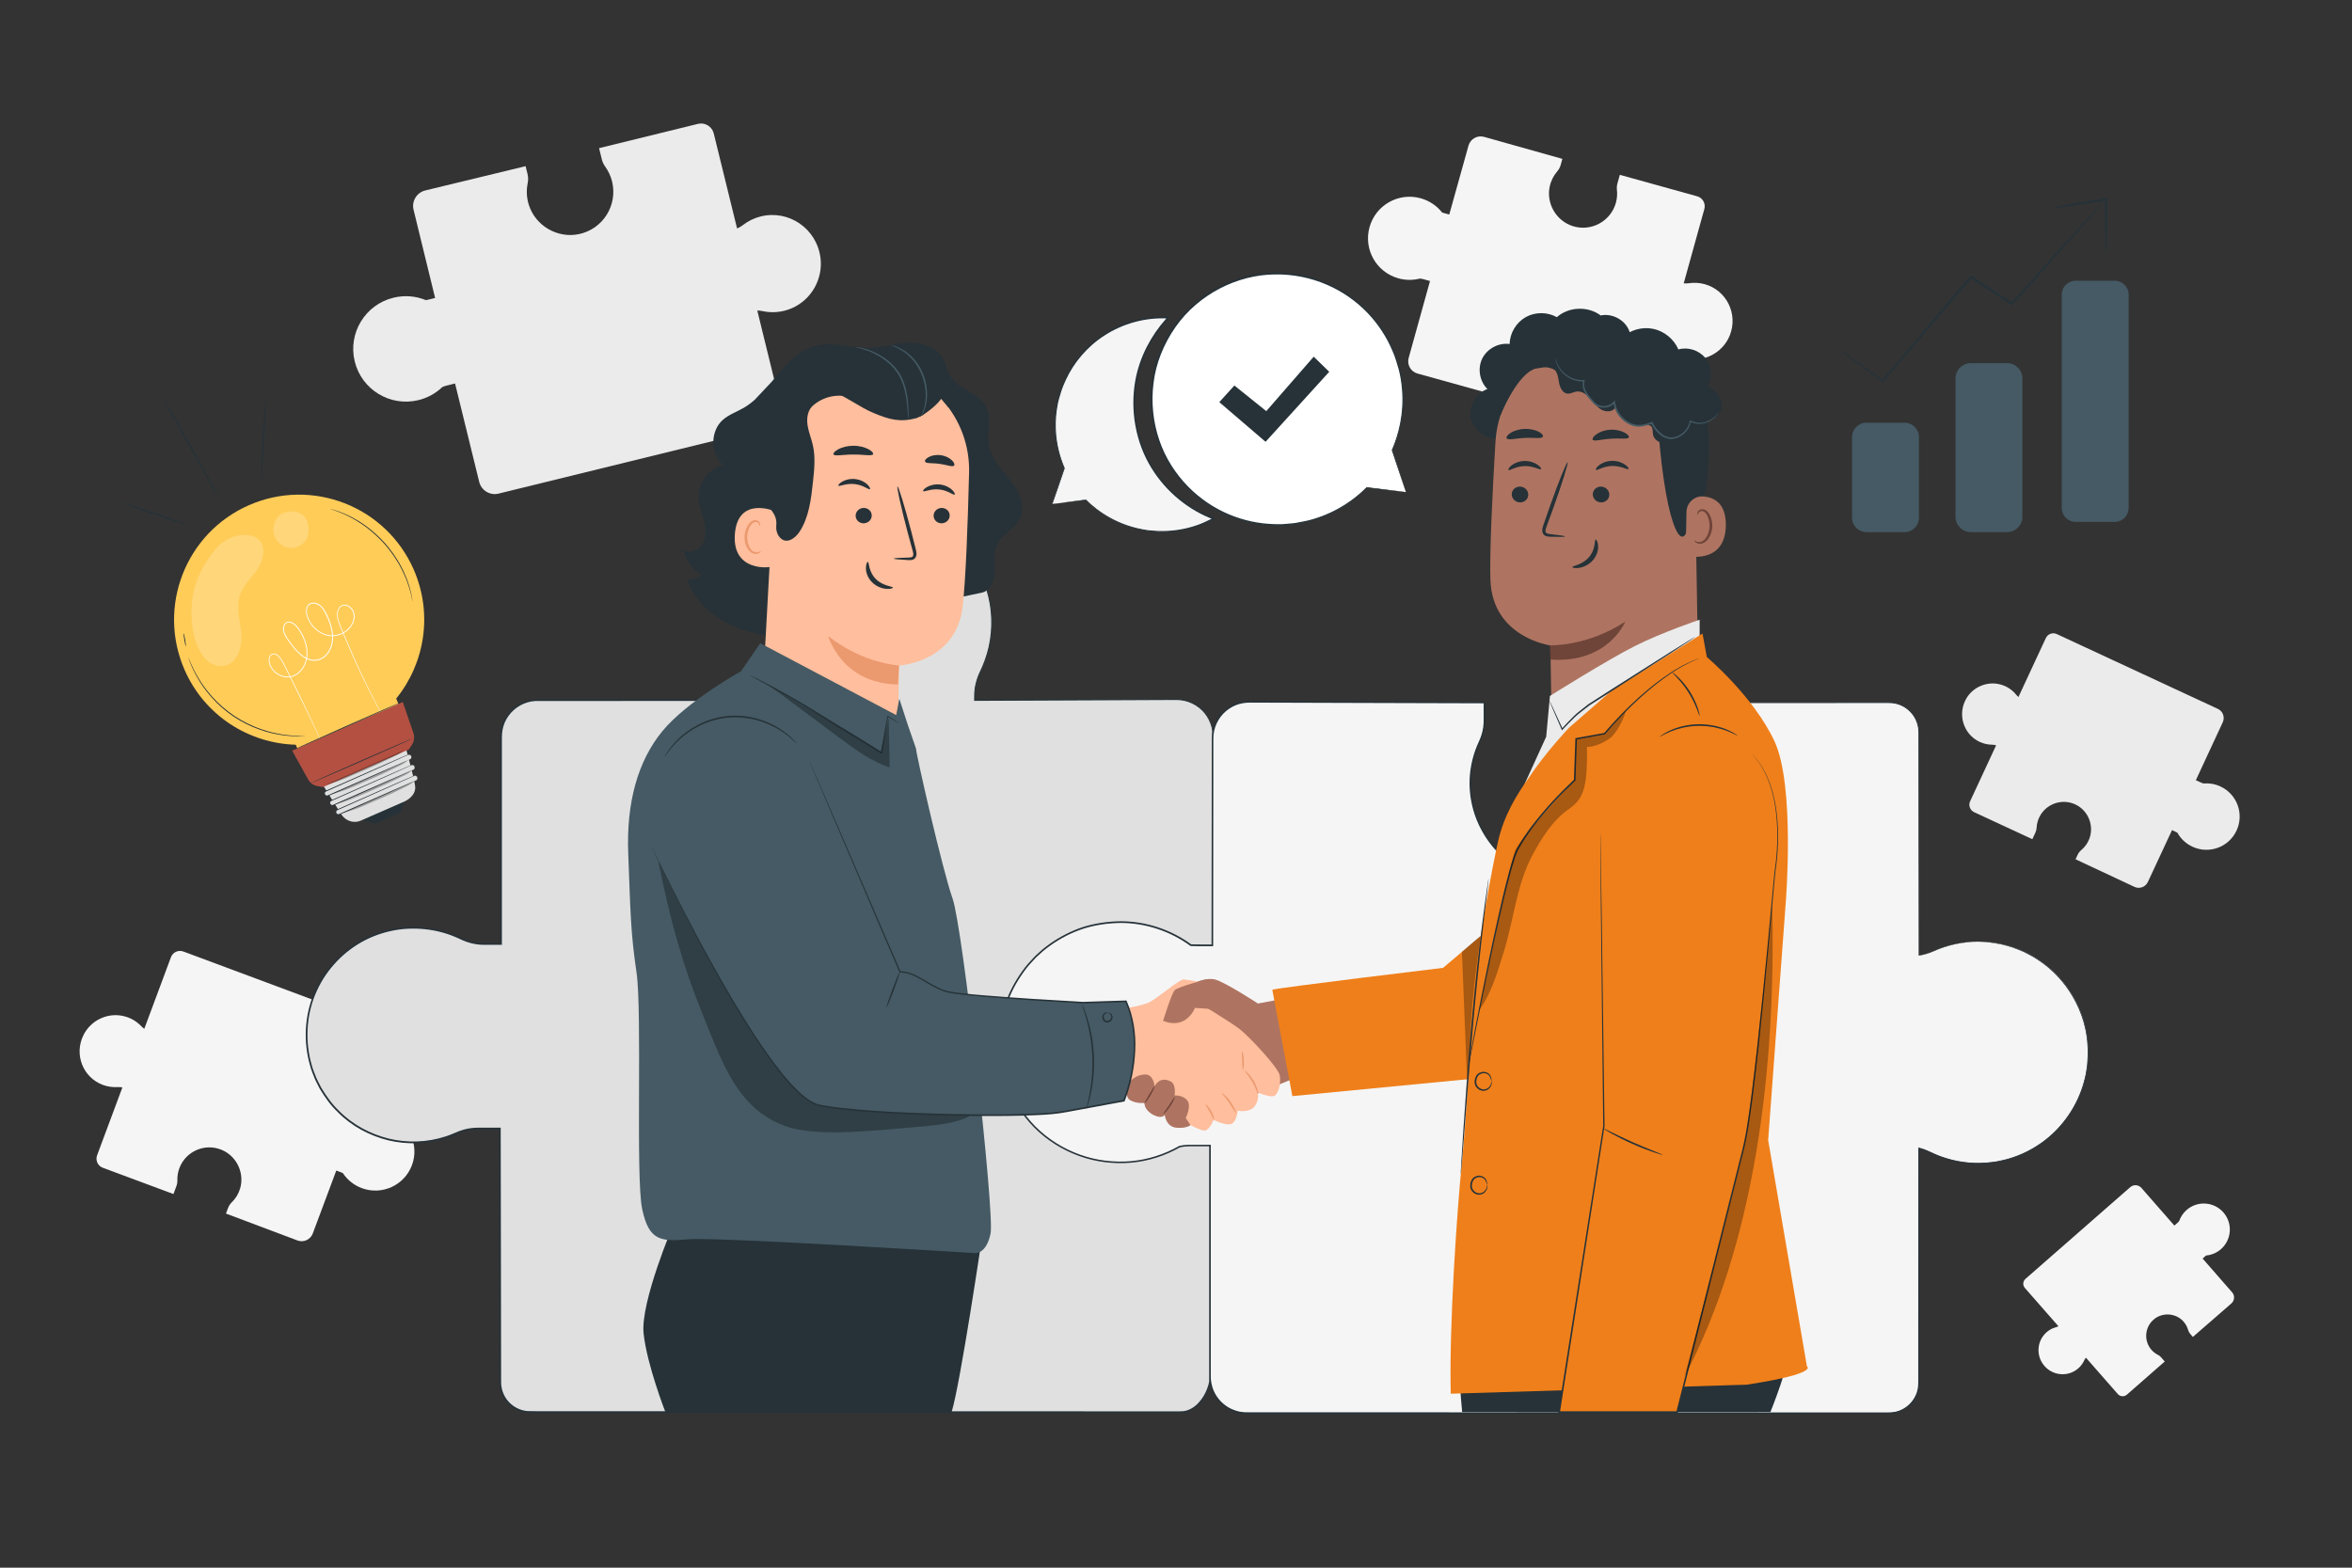 <?xml version="1.0" encoding="utf-8"?>
<!-- Generator: Adobe Illustrator 25.4.1, SVG Export Plug-In . SVG Version: 6.00 Build 0)  -->
<svg version="1.1" xmlns="http://www.w3.org/2000/svg" xmlns:xlink="http://www.w3.org/1999/xlink" x="0px" y="0px"
	 viewBox="0 0 750 500" style="enable-background:new 0 0 750 500;" xml:space="preserve">
<rect x="0" y="0" width="750" height="500" fill="#333333" stroke="none"/>
<style type="text/css">
	.st0{fill:#EBEBEB;}
	.st1{fill:#F5F5F5;}
	.st2{display:none;}
	.st3{display:inline;fill:#F5F5F5;}
	.st4{fill:#E0E0E0;}
	.st5{fill:#263238;}
	.st6{fill:#AE7461;}
	.st7{fill:#FFBE9D;}
	.st8{fill:#EB996E;}
	.st9{fill:#6F4439;}
	.st10{fill:#455A64;}
	.st11{opacity:0.3;}
	.st12{fill:#EF7F1A;}
	.st13{fill:#FFCC58;}
	.st14{fill:#FFFFFF;}
	.st15{opacity:0.2;}
	.st16{fill:#FF725E;}
</style>
<g id="Background_Complete">
	<path class="st0" d="M242.62,69.02c-2.14,0.53-4.07,1.48-5.71,2.76c-0.57,0.45-1.2,0.81-1.87,1.09l-7.44-30.31
		c-0.55-2.23-2.8-3.6-5.03-3.05l-31.54,7.74l0.88,3.58c0.2,0.83,0.57,1.6,1.07,2.3c1,1.39,1.76,2.98,2.2,4.75
		c1.86,7.58-2.94,15.24-10.66,16.81c-6.81,1.38-13.75-2.68-15.87-9.3c-0.75-2.33-0.83-4.69-0.39-6.9c0.2-0.99,0.2-2-0.04-2.98
		l-0.62-2.51l-31.98,7.74c-2.74,0.67-4.42,3.44-3.74,6.18l6.87,28.12l-2.18,0.53c-0.25,0.06-0.5,0.12-0.75,0.16
		c-3.18-1.31-6.79-1.66-10.38-0.77c-9.02,2.21-14.53,11.32-12.32,20.33s11.32,14.53,20.33,12.32c2.95-0.72,5.52-2.19,7.57-4.14
		c0.41-0.2,0.84-0.36,1.29-0.47l2.8-0.69l7.7,31.38c0.67,2.74,3.44,4.42,6.18,3.74l87.28-21.41c2.23-0.55,3.6-2.8,3.05-5.03
		l-7.84-31.95c0.57,0,1.14,0.07,1.71,0.19c2.99,0.64,6.22,0.42,9.36-0.95c6.23-2.71,9.97-9.38,9.07-16.15
		C260.36,72.8,251.44,66.85,242.62,69.02z"/>
	<path class="st0" d="M631.28,236.62c1.26,0.59,2.58,0.87,3.89,0.89c0.46,0.01,0.91,0.07,1.35,0.2l-8.29,17.84
		c-0.61,1.31-0.04,2.87,1.27,3.48l18.57,8.62l0.98-2.11c0.23-0.49,0.35-1.01,0.38-1.55c0.05-1.08,0.31-2.16,0.79-3.2
		c2.07-4.46,7.45-6.34,11.87-4.07c3.89,2,5.71,6.74,4.14,10.83c-0.55,1.44-1.44,2.63-2.53,3.55c-0.49,0.41-0.89,0.9-1.16,1.48
		l-0.69,1.48l18.78,8.8c1.61,0.75,3.53,0.05,4.28-1.56l7.7-16.54l1.28,0.6c0.15,0.07,0.29,0.14,0.43,0.22
		c1.05,1.9,2.69,3.49,4.8,4.47c5.31,2.47,11.61,0.16,14.07-5.15c2.47-5.31,0.16-11.61-5.15-14.07c-1.74-0.81-3.58-1.1-5.36-0.95
		c-0.28-0.06-0.56-0.15-0.82-0.28l-1.65-0.76l8.58-18.47c0.75-1.61,0.05-3.53-1.56-4.28l-51.37-23.86
		c-1.31-0.61-2.87-0.04-3.48,1.27l-8.74,18.8c-0.28-0.23-0.54-0.48-0.76-0.77c-1.22-1.49-2.9-2.66-4.98-3.22
		c-4.13-1.12-8.6,0.69-10.82,4.37C624.05,227.77,626.09,234.21,631.28,236.62z"/>
	<path class="st1" d="M662.71,436.43c0.82-0.72,1.45-1.58,1.88-2.51c0.15-0.33,0.34-0.63,0.57-0.9l10.16,11.6
		c0.75,0.85,2.05,0.94,2.9,0.19l12.07-10.57l-1.2-1.37c-0.28-0.32-0.61-0.57-0.99-0.76c-0.76-0.38-1.45-0.91-2.04-1.58
		c-2.54-2.9-2.18-7.35,0.85-9.8c2.67-2.16,6.64-1.95,9.08,0.47c0.86,0.85,1.43,1.87,1.74,2.94c0.14,0.48,0.37,0.92,0.69,1.3
		l0.84,0.96l12.27-10.67c1.05-0.92,1.16-2.51,0.24-3.56l-9.41-10.77l0.83-0.73c0.09-0.08,0.19-0.16,0.29-0.24
		c1.69-0.15,3.35-0.82,4.73-2.02c3.45-3.02,3.8-8.27,0.78-11.72c-3.02-3.45-8.27-3.8-11.72-0.78c-1.13,0.99-1.92,2.22-2.38,3.54
		c-0.13,0.18-0.29,0.35-0.46,0.5l-1.07,0.94l-10.51-12.01c-0.92-1.05-2.51-1.16-3.56-0.24l-33.41,29.25
		c-0.85,0.75-0.94,2.05-0.19,2.9L656.39,423c-0.25,0.13-0.52,0.23-0.79,0.3c-1.46,0.4-2.82,1.23-3.89,2.55
		c-2.12,2.6-2.24,6.38-0.3,9.14C654.06,438.8,659.33,439.38,662.71,436.43z"/>
	<path class="st1" d="M543.6,90.64c-1.68-0.47-3.37-0.55-4.99-0.31c-0.57,0.08-1.14,0.1-1.71,0.03l6.58-23.71
		c0.48-1.75-0.54-3.55-2.28-4.04l-24.67-6.85l-0.78,2.8c-0.18,0.65-0.23,1.32-0.15,1.99c0.15,1.34,0.06,2.73-0.32,4.11
		c-1.65,5.93-7.9,9.34-13.81,7.44c-5.21-1.67-8.42-7.15-7.32-12.52c0.39-1.89,1.24-3.54,2.39-4.89c0.52-0.6,0.91-1.3,1.12-2.06
		l0.54-1.96l-24.97-7.02c-2.14-0.59-4.36,0.66-4.96,2.8l-6.13,21.98l-1.7-0.47c-0.19-0.05-0.39-0.11-0.58-0.18
		c-1.68-2.13-4.03-3.76-6.84-4.54c-7.05-1.96-14.36,2.17-16.31,9.23c-1.96,7.05,2.17,14.36,9.23,16.31c2.31,0.64,4.64,0.63,6.8,0.07
		c0.36,0.02,0.72,0.08,1.07,0.17l2.19,0.61l-6.81,24.54c-0.59,2.14,0.66,4.36,2.8,4.96l68.27,18.95c1.75,0.48,3.55-0.54,4.04-2.28
		l6.94-24.99c0.39,0.22,0.76,0.49,1.1,0.79c1.81,1.6,4.12,2.69,6.8,2.96c5.33,0.54,10.47-2.6,12.46-7.61
		C554.33,100.09,550.49,92.55,543.6,90.64z"/>
	<path class="st1" d="M32.79,346.02c1.53,0.57,3.11,0.78,4.64,0.69c0.54-0.03,1.08,0,1.6,0.11l-8.07,21.66
		c-0.59,1.59,0.22,3.37,1.81,3.96l22.54,8.39l0.95-2.56c0.22-0.59,0.32-1.22,0.3-1.85c-0.04-1.27,0.16-2.56,0.63-3.82
		c2.02-5.42,8.14-8.11,13.53-5.85c4.74,1.99,7.3,7.37,5.85,12.3c-0.51,1.74-1.44,3.22-2.63,4.38c-0.53,0.52-0.96,1.14-1.22,1.84
		l-0.67,1.79l22.81,8.58c1.96,0.73,4.14-0.27,4.87-2.22l7.5-20.08l1.56,0.58c0.18,0.07,0.35,0.14,0.53,0.22
		c1.4,2.12,3.47,3.84,6.03,4.8c6.44,2.4,13.61-0.88,16.01-7.32c2.4-6.44-0.88-13.61-7.32-16.01c-2.11-0.78-4.29-0.96-6.36-0.62
		c-0.33-0.05-0.66-0.13-0.98-0.25l-2-0.74l8.35-22.42c0.73-1.96-0.27-4.14-2.22-4.87l-62.36-23.23c-1.59-0.59-3.37,0.22-3.96,1.81
		l-8.5,22.83c-0.35-0.24-0.67-0.52-0.97-0.83c-1.56-1.64-3.64-2.85-6.13-3.32c-4.94-0.94-10.01,1.59-12.27,6.11
		C23.5,336.32,26.49,343.68,32.79,346.02z"/>
</g>
<g id="Background_Simple" class="st2">
	<path class="st3" d="M550.4,60l-1.69,1.51c-14.22,12.73-20.61,32.13-15.97,50.47c0.6,2.36,1.36,4.67,2.3,6.92
		c6.76,16.2,22.26,28.5,39.73,31.53c10.28,1.79,21.53,0.72,30.42,6.09c11.58,6.99,14.69,21.93,16.74,35.2
		c2.05,13.27,5.2,28.22,16.81,35.15c7.27,4.34,16.47,4.44,24.75,2.43c21.91-5.31,38.82-24.42,45-45.87
		c6.18-21.45,2.75-44.7-5.58-65.36c-11.67-28.94-33.65-54.42-62.57-66.81C611.42,38.88,575.58,41.07,550.4,60z"/>
	<circle class="st3" cx="151.9" cy="119.16" r="64.73"/>
</g>
<g id="Puzzle">
	<g>
		<g>
			<path class="st4" d="M358.79,297.56c5.57-0.39,10.38,1.12,15.04,3.29c2.08,0.97,4.53,1.67,6.82,1.67l6.09-0.14l0.07-67.71
				c0-6.39-5.22-11.58-11.65-11.58l-64.36,0.24v-1.39c0-2.72,0.7-5.38,1.89-7.82c3.12-6.42,4.4-13.88,3.06-21.75
				c-2.67-15.62-15.71-27.8-31.56-29.53c-21.8-2.37-40.25,14.54-40.25,35.73c0,5.15,1.1,10.04,3.07,14.47
				c1.02,2.29,1.61,4.75,1.61,7.25l0.38,3.04h-3.9h-73.67c-6.43,0-11.65,5.18-11.65,11.58v66.2h-5.53c-2.57,0-5.09-0.66-7.4-1.79
				c-6.07-2.95-13.51-4.17-20.96-2.89c-14.78,2.53-26.31,14.87-27.94,29.86c-2.24,20.63,13.75,38.09,33.81,38.09
				c4.87,0,9.5-1.04,13.69-2.91c2.17-0.96,4.49-1.52,6.86-1.52h7.1l0.14,80.98c0,5.21,4.25,9.43,9.49,9.43h207.61
				c5.24,0,9.34-6.58,9.34-11.78v-73.6h-8.4c-1.94,0-3.86,0.38-5.66,1.11c-3.62,1.45-7.57,2.27-11.71,2.27
				c-17.8,0-32.14-14.69-31.43-32.54C329.4,320.09,342.99,298.66,358.79,297.56z"/>
			<g>
				<path class="st5" d="M358.79,297.56c0,0-0.18,0.03-0.55,0.07c-0.36,0.05-0.91,0.09-1.63,0.25c-1.43,0.27-3.55,0.85-6.09,2.17
					c-5.07,2.58-11.71,8.49-16.72,18.35c-2.43,4.91-4.63,10.81-4.92,17.57c-0.09,3.37,0.35,6.9,1.43,10.41
					c1.09,3.5,2.86,6.95,5.33,10.05c2.47,3.1,5.63,5.84,9.36,7.89c3.72,2.05,8,3.39,12.51,3.76c4.51,0.44,9.25-0.2,13.74-1.89
					c2.21-0.97,4.71-1.47,7.2-1.36c2.48,0,4.99,0,7.53,0l0.16,0v0.16c0.01,11.64,0.01,24.02,0.02,37.08c0,6.53,0.01,13.23,0.01,20.1
					c0,3.43,0,6.91,0,10.42c0,1.76,0,3.52,0,5.3c0.02,0.88-0.04,1.81-0.18,2.7c-0.18,0.89-0.4,1.77-0.74,2.62
					c-0.65,1.7-1.61,3.3-2.89,4.63c-1.25,1.34-2.93,2.39-4.81,2.68c-0.96,0.11-1.86,0.06-2.79,0.07c-0.92,0-1.85,0-2.77,0
					c-1.85,0-3.72,0-5.59,0c-7.49,0-15.14,0.01-22.93,0.01c-15.58,0-31.74,0.01-48.42,0.01c-33.36,0.01-68.81,0.01-105.93,0.02
					c-4.64,0-9.31,0-14,0c-2.36-0.02-4.67,0.05-7.08-0.05c-2.41-0.24-4.72-1.41-6.33-3.24c-1.63-1.81-2.49-4.28-2.43-6.71
					c0-2.38-0.01-4.77-0.01-7.17c-0.01-4.79-0.02-9.6-0.03-14.44c-0.04-19.34-0.07-39.04-0.11-59.06l0.26,0.26
					c-1.47,0-2.95,0-4.43,0c-1.48,0.02-2.97-0.07-4.42,0.1c-1.46,0.17-2.89,0.55-4.27,1.09c-1.36,0.58-2.77,1.19-4.22,1.63
					c-5.79,1.87-12.15,2.1-18.18,0.67c-6-1.49-11.74-4.51-16.15-9.01c-2.3-2.16-4.12-4.77-5.75-7.47c-0.7-1.41-1.52-2.78-2.02-4.29
					c-0.27-0.74-0.61-1.47-0.83-2.23l-0.63-2.3c-1.82-7.55-1.14-15.68,2.11-22.68c3.19-7.02,8.81-12.83,15.59-16.31
					c3.39-1.75,7.07-2.87,10.82-3.42c3.75-0.51,7.58-0.42,11.28,0.26c1.85,0.34,3.67,0.84,5.44,1.47c0.88,0.32,1.75,0.67,2.6,1.07
					c0.86,0.4,1.66,0.79,2.54,1.09c3.45,1.36,7.22,0.86,10.91,0.96l-0.26,0.26c0-14.32,0-28.46,0-42.41c0-6.97,0-13.9,0-20.77
					c0.03-1.71-0.11-3.44,0.21-5.18c0.3-1.72,1.02-3.36,2.05-4.77c2.04-2.83,5.35-4.68,8.81-4.88c27.06-0.01,53.25-0.02,78.4-0.03
					l-0.23,0.26c-0.13-1.04-0.26-2.04-0.38-3.04l0-0.01l0-0.01c0-1.86-0.33-3.71-0.93-5.47c-0.29-0.88-0.68-1.72-1.05-2.59
					c-0.36-0.87-0.68-1.75-0.97-2.65c-1.16-3.57-1.73-7.3-1.73-11l0.15-2.77c0.03-0.46,0.03-0.92,0.1-1.38l0.22-1.36
					c0.17-0.9,0.25-1.82,0.49-2.71l0.73-2.65c0.11-0.45,0.27-0.87,0.44-1.29l0.5-1.27c0.33-0.85,0.65-1.7,1.1-2.49l1.26-2.4
					l1.49-2.26c2.09-2.92,4.5-5.63,7.34-7.76l1.03-0.84l1.11-0.73c0.74-0.48,1.47-0.98,2.23-1.43c1.58-0.78,3.09-1.69,4.76-2.25
					c3.23-1.36,6.67-2.04,10.08-2.42c1.72-0.07,3.43-0.26,5.14-0.08c0.85,0.06,1.71,0.07,2.55,0.16c0.84,0.13,1.68,0.25,2.52,0.38
					c6.65,1.3,12.83,4.4,17.66,8.83c4.83,4.42,8.45,10.02,10.25,16.09c1.89,6.04,2.05,12.45,0.74,18.39
					c-0.66,2.97-1.73,5.82-3.04,8.48c-0.6,1.34-1.05,2.74-1.31,4.17c-0.28,1.43-0.29,2.87-0.27,4.33l-0.19-0.19
					c17.46-0.06,33.81-0.11,48.96-0.16c3.79-0.01,7.5-0.02,11.14-0.03c0.91,0,1.81-0.01,2.71-0.01c0.9-0.01,1.79-0.01,2.7,0.05
					c1.8,0.17,3.52,0.77,5.03,1.69c3.04,1.82,5.05,5.02,5.49,8.36c0.21,1.68,0.09,3.32,0.12,4.94c0,1.62-0.01,3.22-0.01,4.81
					c-0.05,25.31-0.09,45.43-0.12,59.58l0,0.08l-0.07,0c-2.45,0.03-4.74,0.15-6.87,0.1c-2.14-0.15-4.05-0.77-5.7-1.49
					c-3.26-1.55-6.1-2.51-8.41-2.98c-2.32-0.48-4.08-0.56-5.23-0.56c-0.58-0.01-1.01,0.01-1.3,0.02
					C358.93,297.56,358.79,297.56,358.79,297.56s0.57-0.07,1.73-0.08c1.16-0.01,2.93,0.06,5.25,0.53c2.32,0.46,5.17,1.42,8.45,2.95
					c1.65,0.72,3.55,1.32,5.66,1.46c2.12,0.04,4.41-0.08,6.86-0.12l-0.07,0.08c0-14.15,0-34.27,0-59.58c0-1.58,0-3.18,0-4.81
					c-0.03-1.62,0.08-3.28-0.12-4.9c-0.44-3.25-2.4-6.37-5.36-8.14c-1.47-0.89-3.15-1.48-4.9-1.64c-0.87-0.06-1.77-0.06-2.67-0.05
					c-0.9,0-1.8,0.01-2.71,0.01c-3.64,0.02-7.35,0.03-11.14,0.05c-15.15,0.06-31.51,0.13-48.96,0.21l-0.18,0l0-0.19
					c-0.01-1.44-0.01-2.94,0.28-4.4c0.27-1.46,0.72-2.89,1.33-4.26c1.31-2.66,2.35-5.46,3.01-8.41c1.3-5.87,1.14-12.22-0.74-18.19
					c-1.79-6-5.37-11.54-10.15-15.9c-4.78-4.38-10.89-7.43-17.46-8.72c-0.83-0.12-1.66-0.25-2.49-0.38
					c-0.83-0.09-1.68-0.1-2.52-0.16c-1.69-0.17-3.38,0.01-5.08,0.08c-3.37,0.38-6.77,1.04-9.96,2.39c-1.64,0.55-3.14,1.45-4.7,2.22
					c-0.75,0.44-1.46,0.94-2.2,1.41l-1.09,0.72l-1.02,0.83c-2.81,2.11-5.18,4.79-7.25,7.67l-1.47,2.23l-1.24,2.38
					c-0.45,0.78-0.76,1.62-1.09,2.46l-0.5,1.25c-0.17,0.42-0.33,0.84-0.44,1.28l-0.72,2.61c-0.24,0.87-0.32,1.78-0.49,2.67
					l-0.22,1.35c-0.07,0.45-0.06,0.91-0.09,1.36l-0.15,2.73c0,3.66,0.57,7.34,1.71,10.86c0.29,0.88,0.61,1.75,0.96,2.61
					c0.36,0.85,0.76,1.72,1.06,2.62c0.61,1.8,0.96,3.7,0.96,5.62l0-0.03c0.13,1,0.25,2,0.38,3.04l0.03,0.26l-0.27,0
					c-25.14,0.02-51.32,0.04-78.37,0.05c-3.31,0.19-6.49,1.96-8.44,4.67c-0.99,1.34-1.67,2.91-1.96,4.56
					c-0.3,1.64-0.16,3.37-0.2,5.09c0,6.87,0,13.79,0,20.77c0,13.94,0,28.09,0,42.41v0.26l-0.26,0c-1.84,0-3.69,0-5.54,0
					c-1.88,0-3.76-0.36-5.54-0.99c-0.89-0.3-1.75-0.73-2.58-1.11c-0.84-0.39-1.69-0.73-2.56-1.05c-1.74-0.63-3.53-1.11-5.36-1.45
					c-3.65-0.67-7.42-0.76-11.11-0.26c-3.69,0.55-7.31,1.65-10.65,3.37c-6.68,3.42-12.21,9.15-15.36,16.06
					c-3.2,6.89-3.86,14.91-2.07,22.34l0.62,2.26c0.22,0.75,0.55,1.46,0.82,2.19c0.5,1.48,1.3,2.83,1.99,4.22
					c1.61,2.66,3.4,5.23,5.66,7.36c4.34,4.43,9.99,7.41,15.9,8.87c5.94,1.41,12.21,1.19,17.9-0.65c1.44-0.44,2.79-1.03,4.19-1.62
					c1.41-0.56,2.89-0.95,4.4-1.12c1.52-0.17,3.01-0.08,4.48-0.11c1.48,0,2.96,0,4.43,0h0.26l0,0.26
					c0.03,20.01,0.07,39.72,0.1,59.06c0.01,4.83,0.02,9.65,0.02,14.44c0,2.39,0.01,4.78,0.01,7.17c-0.06,2.34,0.76,4.65,2.31,6.38
					c1.52,1.74,3.71,2.85,6,3.08c2.31,0.09,4.7,0.03,7.03,0.05c4.69,0,9.36,0,14,0c37.12,0.01,72.57,0.01,105.93,0.02
					c16.68,0,32.84,0.01,48.42,0.01c7.79,0,15.44,0.01,22.93,0.01c1.87,0,3.74,0,5.59,0c0.93,0,1.85,0,2.77,0
					c0.92-0.01,1.86,0.03,2.73-0.07c1.76-0.27,3.36-1.26,4.58-2.56c1.24-1.29,2.18-2.84,2.81-4.5c0.34-0.82,0.55-1.68,0.73-2.54
					c0.14-0.87,0.2-1.73,0.18-2.63c0-1.78,0-3.54,0-5.3c0-3.51,0-6.99,0-10.42c0-6.86,0.01-13.57,0.01-20.1
					c0.01-13.06,0.01-25.44,0.02-37.08l0.16,0.16c-2.54,0-5.06,0-7.53,0c-2.48-0.1-4.88,0.37-7.09,1.33
					c-4.53,1.7-9.32,2.34-13.87,1.89c-4.55-0.38-8.87-1.74-12.62-3.81c-3.75-2.07-6.94-4.84-9.42-7.97
					c-2.49-3.13-4.27-6.61-5.35-10.14c-1.09-3.53-1.52-7.09-1.42-10.48c0.31-6.81,2.53-12.73,4.98-17.64
					c5.04-9.88,11.73-15.78,16.83-18.35c2.56-1.31,4.69-1.88,6.12-2.13c0.72-0.15,1.27-0.18,1.63-0.22
					C358.6,297.57,358.79,297.56,358.79,297.56z"/>
			</g>
		</g>
		<g>
			<path class="st1" d="M630.76,300.33c-5.03,0-9.81,1.08-14.13,3c-1.52,0.67-3.1,1.15-4.73,1.39v-71.17c0-5.24-4.25-9.49-9.49-9.49
				h-74.06v8.4c0,1.94,0.39,3.86,1.11,5.66c1.46,3.62,2.28,7.57,2.28,11.71c0,17.8-14.78,32.14-32.74,31.43
				c-15.82-0.63-28.99-13.42-30.09-29.21c-0.39-5.57,0.7-10.83,2.88-15.48c0.98-2.08,1.54-4.32,1.54-6.62v-5.89l-75.03-0.24
				c-6.43,0-11.65,5.22-11.65,11.65l-0.07,66.01h-5.12c-0.58,0-1.17-0.02-1.76-0.06c-6.33-4.62-14.13-7.36-22.57-7.36
				c-21.17,0-38.33,17.16-38.33,38.33c0,21.17,17.16,38.33,38.33,38.33c6.92,0,13.41-1.85,19.02-5.06c1.02-0.22,2.06-0.34,3.11-0.34
				h6.56v73.67c0,6.43,5.22,11.65,11.65,11.65h204.92c5.24,0,9.49-4.25,9.49-9.49v-75.01c1.26,0.32,2.49,0.77,3.67,1.35
				c6.27,3.05,13.56,4.3,21.25,2.99c15.26-2.61,27.17-15.35,28.85-30.83C667.98,318.36,651.46,300.33,630.76,300.33z"/>
			<g>
				<path class="st5" d="M630.76,300.33c0,0,0.75,0.03,2.23,0.1c0.74,0.04,1.66,0.04,2.74,0.26c0.54,0.09,1.13,0.18,1.76,0.28
					c0.64,0.07,1.29,0.25,1.99,0.45c0.7,0.19,1.44,0.4,2.22,0.61c0.77,0.26,1.56,0.6,2.4,0.92c0.42,0.17,0.85,0.32,1.28,0.51
					c0.42,0.22,0.84,0.44,1.28,0.67c0.86,0.47,1.81,0.88,2.68,1.51c3.62,2.24,7.44,5.57,10.56,10.21
					c3.08,4.62,5.61,10.58,5.97,17.46c0.04,0.86,0.11,1.72,0.12,2.6c-0.05,0.87-0.1,1.76-0.14,2.65c-0.03,0.45-0.03,0.9-0.1,1.35
					c-0.07,0.45-0.13,0.9-0.2,1.35c-0.07,0.45-0.14,0.91-0.21,1.36c-0.11,0.45-0.21,0.9-0.32,1.36c-0.86,3.63-2.34,7.27-4.49,10.68
					c-2.15,3.4-4.95,6.6-8.38,9.24c-3.43,2.63-7.47,4.71-11.91,5.97c-1.1,0.34-2.26,0.51-3.39,0.78c-1.16,0.18-2.32,0.35-3.51,0.42
					c-2.37,0.18-4.79,0.12-7.21-0.21c-2.42-0.31-4.84-0.92-7.21-1.76c-2.39-0.81-4.56-2.21-7.05-2.77l0.2-0.16
					c0.01,11.52,0.01,23.75,0.02,36.64c0,6.44,0.01,13.05,0.01,19.82c0,3.38,0,6.81,0,10.27c0,1.73,0,3.47,0,5.22
					c0,0.88,0,1.75,0,2.63c0.01,0.44-0.03,0.89-0.05,1.34c-0.07,0.44-0.1,0.9-0.23,1.33c-0.79,3.54-3.79,6.52-7.44,7.24
					c-0.9,0.17-1.85,0.22-2.75,0.2c-0.91,0-1.82,0-2.73,0c-1.83,0-3.66,0-5.5,0c-7.38,0-14.9,0-22.56,0.01
					c-15.32,0-31.2,0.01-47.59,0.01c-32.77,0.01-67.57,0.01-104,0.02c-4.55,0-9.13,0-13.73,0c-2.3,0-4.61,0-6.92,0
					c-1.15,0.01-2.35-0.02-3.51-0.24c-1.16-0.26-2.28-0.67-3.33-1.23c-2.07-1.16-3.82-2.92-4.89-5.06
					c-0.56-1.06-0.91-2.22-1.11-3.39c-0.23-1.18-0.17-2.39-0.18-3.55c0-4.7,0-9.42,0-14.16c0-18.97,0-38.3,0-57.93l0.26,0.26
					c-1.52,0-3.11,0-4.73,0c-0.81,0.01-1.65-0.01-2.45,0.01c-0.81,0.04-1.63,0.15-2.43,0.32l0.07-0.03
					c-4.7,2.69-10.05,4.43-15.59,4.93c-5.54,0.47-11.25-0.2-16.59-2.14c-5.33-1.92-10.3-5.03-14.36-9.11
					c-4.03-4.11-7.17-9.14-9.07-14.63c-1.32-3.94-2.07-8.07-2.11-12.21c0.01-4.14,0.63-8.26,1.86-12.19
					c1.24-3.93,3.21-7.6,5.61-10.91c1.17-1.69,2.58-3.17,3.98-4.66l2.27-2.06c0.76-0.67,1.62-1.24,2.42-1.86
					c3.32-2.35,6.98-4.21,10.83-5.46c3.88-1.18,7.91-1.74,11.93-1.78c8.05,0.03,16,2.7,22.4,7.4l-0.13-0.05
					c2.27,0.11,4.58,0.03,6.85,0.06l-0.26,0.26c0.02-14.1,0.03-28.03,0.05-41.75c0.01-6.86,0.02-13.67,0.02-20.44l0-2.53
					c-0.01-0.84,0-1.69,0.07-2.55c0.18-1.71,0.75-3.37,1.63-4.84c1.75-2.95,4.81-5.07,8.17-5.61c1.69-0.29,3.36-0.15,5.01-0.17
					c1.66,0.01,3.31,0.01,4.96,0.02c3.3,0.01,6.58,0.02,9.85,0.03c6.54,0.02,13.02,0.04,19.44,0.07
					c12.84,0.04,25.45,0.09,37.79,0.13l0.23,0v0.23c0,1.77,0,3.53,0,5.28c0.05,1.77-0.2,3.57-0.74,5.25
					c-0.26,0.84-0.62,1.66-0.98,2.45c-0.36,0.78-0.68,1.59-0.97,2.4c-0.57,1.62-1.03,3.28-1.32,4.97
					c-1.23,6.74-0.06,13.76,3.02,19.65c1.54,2.95,3.5,5.66,5.86,7.96c2.35,2.3,5.03,4.21,7.91,5.68c5.75,3.02,12.37,3.91,18.58,3.02
					c6.22-0.92,12.01-3.75,16.48-7.87c2.2-2.09,4.22-4.38,5.69-6.99c1.52-2.57,2.74-5.31,3.42-8.17c1.53-5.68,1.33-11.68-0.37-17.09
					c-0.39-1.36-1.02-2.63-1.41-4.02c-0.39-1.38-0.58-2.8-0.57-4.21c0-2.8,0-5.57,0-8.31v-0.19l0.19,0
					c19.47,0.01,37.58,0.02,54.2,0.03c4.15,0,8.21,0,12.18,0.01c1.98,0,3.94,0,5.88,0c0.97,0.01,1.93-0.02,2.9,0.07
					c0.97,0.11,1.9,0.38,2.78,0.75c1.75,0.78,3.24,2.07,4.24,3.64c1.01,1.57,1.5,3.42,1.51,5.23c0,3.58-0.01,7.06-0.01,10.43
					c-0.03,27.02-0.05,47.57-0.07,60.68l-0.07-0.06c3.33-0.43,5.85-2.06,8.22-2.71c2.34-0.75,4.34-1.12,5.93-1.33
					c1.59-0.21,2.78-0.27,3.56-0.28C630.38,300.32,630.76,300.33,630.76,300.33s-0.38,0.01-1.17,0.04c-0.78,0.03-1.97,0.1-3.55,0.32
					c-1.58,0.23-3.57,0.6-5.91,1.36c-2.36,0.65-4.87,2.29-8.23,2.74l-0.07,0.01l0-0.07c-0.01-13.1-0.04-33.66-0.07-60.68
					c0-3.38-0.01-6.86-0.01-10.43c-0.01-1.76-0.49-3.55-1.47-5.08c-0.97-1.53-2.42-2.78-4.11-3.53c-0.85-0.36-1.76-0.62-2.7-0.73
					c-0.93-0.09-1.9-0.06-2.87-0.06c-1.93,0-3.89,0-5.88,0c-3.97,0-8.03,0-12.18,0.01c-16.62,0.01-34.72,0.02-54.2,0.03l0.19-0.19
					c0,2.74,0,5.51,0,8.31c-0.01,1.38,0.18,2.77,0.56,4.11c0.37,1.33,1.01,2.63,1.41,4.01c1.72,5.47,1.93,11.55,0.39,17.3
					c-0.69,2.9-1.92,5.68-3.46,8.28c-1.5,2.64-3.54,4.96-5.76,7.08c-4.53,4.18-10.4,7.05-16.7,7.99c-6.29,0.91-13,0.01-18.84-3.05
					c-2.92-1.49-5.64-3.43-8.02-5.76c-2.39-2.32-4.38-5.07-5.94-8.07c-3.13-5.98-4.32-13.1-3.07-19.94c0.3-1.71,0.76-3.4,1.34-5.04
					c0.3-0.82,0.62-1.64,0.99-2.43c0.37-0.79,0.7-1.57,0.96-2.4c0.53-1.64,0.77-3.36,0.72-5.1c0-1.76,0-3.52,0-5.28l0.23,0.23
					c-12.34-0.04-24.94-0.07-37.79-0.11c-6.42-0.02-12.9-0.04-19.44-0.06c-3.27-0.01-6.55-0.02-9.85-0.03
					c-1.65,0-3.3-0.01-4.96-0.01c-1.66,0.02-3.33-0.11-4.93,0.17c-3.22,0.52-6.16,2.55-7.83,5.38c-0.85,1.41-1.38,3-1.56,4.64
					c-0.06,0.82-0.08,1.65-0.07,2.5l0,2.53c-0.01,6.76-0.01,13.57-0.02,20.44c-0.01,13.72-0.03,27.65-0.04,41.75l0,0.26l-0.26,0
					c-2.29-0.02-4.55,0.06-6.89-0.06l-0.07,0l-0.06-0.05c-6.32-4.64-14.16-7.27-22.11-7.3c-3.97,0.04-7.94,0.59-11.77,1.76
					c-3.81,1.22-7.41,3.06-10.69,5.38c-0.79,0.62-1.64,1.17-2.39,1.84l-2.24,2.03c-1.38,1.47-2.77,2.93-3.92,4.6
					c-2.36,3.27-4.3,6.88-5.53,10.76c-1.22,3.88-1.82,7.94-1.83,12.03c0.03,4.09,0.78,8.16,2.08,12.05
					c1.87,5.42,4.97,10.37,8.95,14.43c4.01,4.03,8.91,7.1,14.17,8.99c5.26,1.91,10.9,2.57,16.36,2.11
					c5.47-0.49,10.74-2.21,15.38-4.86l0.04-0.02l0.04-0.01c0.83-0.18,1.67-0.29,2.51-0.33c0.85-0.03,1.66-0.01,2.48-0.01
					c1.63,0,3.22,0,4.73,0l0.26,0v0.26c0,19.63,0,38.96,0,57.93c0,4.74,0,9.46,0,14.16c0.01,1.18-0.05,2.34,0.17,3.47
					c0.2,1.13,0.53,2.24,1.06,3.25c1.02,2.05,2.69,3.74,4.68,4.85c1,0.54,2.08,0.93,3.19,1.18c1.12,0.21,2.24,0.25,3.41,0.23
					c2.31,0,4.62,0,6.92,0c4.6,0,9.18,0,13.73,0c36.42,0.01,71.22,0.01,104,0.02c16.39,0,32.27,0.01,47.59,0.01
					c7.66,0,15.18,0.01,22.56,0.01c1.84,0,3.68,0,5.5,0c0.91,0,1.82,0,2.73,0c0.92,0.02,1.79-0.03,2.66-0.19
					c3.49-0.69,6.37-3.54,7.14-6.94c0.21-0.85,0.27-1.7,0.26-2.58c0-0.88,0-1.76,0-2.63c0-1.75,0-3.49,0-5.22c0-3.46,0-6.89,0-10.27
					c0-6.77,0.01-13.38,0.01-19.82c0.01-12.89,0.01-25.12,0.02-36.64l0-0.2l0.2,0.05c2.55,0.59,4.73,2,7.08,2.79
					c2.34,0.84,4.74,1.44,7.14,1.76c2.4,0.33,4.8,0.39,7.15,0.22c1.18-0.07,2.33-0.24,3.48-0.41c1.13-0.26,2.27-0.44,3.37-0.77
					c4.4-1.24,8.41-3.3,11.82-5.91c3.41-2.61,6.19-5.78,8.33-9.16c2.14-3.38,3.62-7,4.48-10.6c0.11-0.45,0.21-0.9,0.32-1.35
					c0.07-0.45,0.14-0.9,0.21-1.35c0.07-0.45,0.14-0.9,0.2-1.34c0.07-0.44,0.06-0.89,0.1-1.34c0.05-0.89,0.1-1.77,0.15-2.64
					c0-0.87-0.08-1.73-0.11-2.58c-0.34-6.83-2.84-12.77-5.9-17.37c-3.09-4.63-6.88-7.95-10.48-10.2c-0.86-0.63-1.81-1.04-2.67-1.51
					c-0.43-0.23-0.86-0.45-1.27-0.67c-0.43-0.19-0.86-0.35-1.27-0.52c-0.84-0.32-1.62-0.66-2.38-0.93
					c-0.78-0.22-1.52-0.42-2.22-0.62c-0.69-0.2-1.35-0.38-1.98-0.46c-0.63-0.1-1.21-0.2-1.75-0.29c-1.08-0.22-2-0.24-2.73-0.28
					C631.51,300.39,630.76,300.33,630.76,300.33z"/>
			</g>
		</g>
	</g>
</g>
<g id="Characters">
	<g>
		<path class="st6" d="M381.04,313.46c0,0,3.36-1.73,6.33-1.08c2.97,0.65,13.75,7.68,13.75,7.68l8.69-1.62l5.12,24.53l-33.9,14.09
			V313.46z"/>
		<path class="st7" d="M355.97,322.02c0,0,7.77-0.98,10.58-2.39c2.81-1.41,9.52-7.36,10.93-7.25c1.41,0.11,6.49,1.08,6.49,1.08
			l-2.06,6.17c0,0,10.17,6.17,13.2,8.44c3.03,2.27,12.55,12.44,12.98,14.93c0.43,2.49-0.32,5.41-1.51,6.38
			c-1.19,0.97-5.52-0.97-5.52-0.97s0.65,2.27-0.97,4.44c-1.62,2.16-5.41,1.41-5.41,1.41s-0.32,3.57-2.06,4.22
			c-1.73,0.65-5.63-1.3-5.63-1.3s-1.18,3.03-2.59,3.35c-1.41,0.32-5.42-2.06-5.42-2.06s-17.31-12.44-21.2-14.28
			s-5.08-1.95-5.08-1.95L355.97,322.02z"/>
		<g>
			<path class="st8" d="M386.99,357.17c-0.08,0-0.13-0.31-0.31-0.76c-0.18-0.46-0.49-1.07-0.87-1.73c-0.77-1.32-1.46-2.38-1.34-2.47
				c0.11-0.08,0.99,0.84,1.79,2.21c0.4,0.68,0.67,1.36,0.77,1.89C387.14,356.84,387.06,357.18,386.99,357.17z"/>
		</g>
		<g>
			<path class="st8" d="M394.19,355.07c-0.14,0.07-0.99-1.48-2.18-3.27c-1.18-1.8-2.45-3-2.36-3.12c0.08-0.12,1.57,0.97,2.79,2.82
				C393.66,353.34,394.3,355.01,394.19,355.07z"/>
		</g>
		<g>
			<path class="st8" d="M401.13,348.82c-0.15,0.04-0.64-1.83-1.83-3.85c-1.18-2.03-2.57-3.37-2.47-3.48
				c0.07-0.11,1.69,1.1,2.91,3.22C400.99,346.81,401.26,348.81,401.13,348.82z"/>
		</g>
		<g>
			<path class="st8" d="M396.06,335.32c0.14-0.03,0.51,1.26,0.58,2.9c0.08,1.64-0.18,2.96-0.32,2.94c-0.15-0.01-0.13-1.32-0.2-2.92
				C396.05,336.65,395.92,335.35,396.06,335.32z"/>
		</g>
		<path class="st6" d="M370.88,325.58c0,0,2.7-8.65,3.68-9.74c0.97-1.08,10.02-3.46,10.02-3.46l2.8,7.25l-2.01,2.12l-4.33-0.28
			C381.04,321.47,378.34,328.61,370.88,325.58z"/>
		<path class="st6" d="M354.28,342.7c0,0-1.24,0.95,0,3.22c1.24,2.27,4.59,0.65,5.67,0c0,0-1.62,3.79,0.43,4.98
			c2.06,1.19,4.54,0.87,4.54,0.87s-0.11,2.27,2.81,3.79c2.92,1.51,3.68,0,3.68,0s0.32,3.79,3.68,4.11c3.35,0.32,4.53-0.83,4.53-0.83
			l-1.51-2.24c0,0,1.95-3.97,0.43-5.7c-1.51-1.73-4-1.51-4-1.51s0.66-3.52-1.27-4.49c-3.58-1.82-5.12,1.57-5.12,1.57
			s-0.22-3.85-3.03-3.77c-2.81,0.09-4.33,1.82-4.33,1.82L354.28,342.7z"/>
		<g>
			<path class="st9" d="M368.17,346.46c0.13,0.06-0.4,1.38-1.29,2.88c-0.88,1.51-1.78,2.61-1.9,2.53c-0.12-0.08,0.57-1.3,1.45-2.79
				C367.31,347.59,368.04,346.39,368.17,346.46z"/>
		</g>
		<g>
			<path class="st9" d="M374.62,349.87c0.13,0.06-0.43,1.47-1.47,2.99c-1.04,1.53-2.15,2.56-2.25,2.46
				c-0.11-0.1,0.81-1.26,1.83-2.75C373.74,351.08,374.49,349.8,374.62,349.87z"/>
		</g>
	</g>
	<g>
		<g>
			<g>
				<path class="st5" d="M307.61,390.69H291.2l-4.2,59.67h16.45c2.8-9.09,9.8-56.45,9.8-56.45L307.61,390.69z"/>
			</g>
			<path class="st5" d="M214.68,390.69c0,0-10.5,24.63-9.45,34.6c1.05,9.97,6.95,25.08,6.95,25.08h81.27c0,0,2.27-8.33,4.02-20.64
				c1.75-12.31,6.48-39.04,6.48-39.04H214.68z"/>
		</g>
		<g>
			<g>
				<g>
					<path class="st5" d="M322.08,153.03c-2.74-3.46-6.14-6.8-6.84-11.16c-0.65-4.01,1.11-8.4-0.69-12.05
						c-2.21-4.48-8.57-5.36-11.33-9.53c-1.34-2.02-1.65-4.58-2.97-6.61c-2.25-3.46-6.86-4.57-10.98-4.34
						c-4.12,0.24-8.14,1.52-12.26,1.6c-5.66,0.12-11.39-2-16.88-0.65c-6.06,1.5-9.97,6.6-14.11,11.53l-5.36,5.69
						c-1.1,0.96-2.25,1.85-3.51,2.57c-2.2,1.28-4.68,2.11-6.6,3.78c-4.1,3.57-4.13,10.82-0.04,14.41c-4.41,1.17-7.75,5.56-7.7,10.12
						c0.02,2.51,0.95,4.91,1.58,7.34c0.63,2.43,0.96,5.12-0.16,7.37c-1.11,2.25-4.13,3.69-6.25,2.35c0.61,3.28,2.8,6.23,5.76,7.78
						c-1.24,1.15-2.92,1.81-4.61,1.79c4.06,10.96,16.23,17.21,27.9,17.83c11.67,0.62,23.06-3.28,34.1-7.12l31.83-6.68
						c2.79-0.5,4.1-3.8,4.19-6.64c0.09-2.83-0.48-5.81,0.65-8.41c1.56-3.56,5.87-5.29,7.49-8.82
						C327.12,161.18,324.82,156.49,322.08,153.03z"/>
				</g>
			</g>
			<g>
				<g>
					<g>
						<g>
							<g>
								<g>
									<g>
										<g>
											<g>
												<g>
													<path class="st5" d="M246.34,178.17c-1.94-7.21-3.85-14.48-4.52-21.91c-0.67-7.44-0.05-15.12,2.91-21.98
														c0.45-1.04,4.17-7.98,5.29-7.81c0.8,0.12-1.61,6.65-1.24,7.37c3.54,6.86,4.18,14.93,3.16,22.59
														C250.93,164.08,248.97,170.92,246.34,178.17"/>
												</g>
											</g>
										</g>
									</g>
								</g>
							</g>
							<g>
								<path class="st7" d="M247.07,149.68c0.36-18.73,11.55-34.13,30.26-33.26l1.72,0.18c17.35,1.83,30.4,16.67,29.97,34.12
									c-0.4,16.23-1.05,34.16-2.06,42.78c-2.1,17.85-20.27,18.74-20.27,18.74c-0.04,0-0.49,29.49-0.49,29.49l-42.54-29.48
									L247.07,149.68z"/>
							</g>
							<g>
								<g>
									<g>
										<g>
											<g>
												<g>
													<g>
														<g>
															<path class="st8" d="M286.68,212.25c0,0-11.34-0.53-22.55-9.33c0,0,4.19,15.11,22.19,15.38L286.68,212.25z"/>
														</g>
													</g>
												</g>
											</g>
										</g>
									</g>
								</g>
							</g>
							<g>
								<g>
									<g>
										<g>
											<g>
												<g>
													<g>
														<g>
															<g>
																<g>
																	<g>
																		<g>
																			<g>
																				<g>
																					<path class="st5" d="M302.83,164.58c-0.09,1.35-1.32,2.39-2.73,2.32c-1.41-0.07-2.48-1.23-2.39-2.58
																						c0.09-1.35,1.32-2.39,2.73-2.32C301.85,162.07,302.92,163.22,302.83,164.58z"/>
																				</g>
																			</g>
																		</g>
																	</g>
																</g>
															</g>
														</g>
													</g>
												</g>
											</g>
										</g>
									</g>
								</g>
							</g>
							<g>
								<g>
									<g>
										<g>
											<g>
												<g>
													<g>
														<g>
															<g>
																<g>
																	<g>
																		<g>
																			<g>
																				<g>
																					<g>
																						<path class="st5" d="M304.42,157.74c-0.35,0.3-2.13-1.34-4.88-1.62c-2.74-0.32-4.9,0.88-5.17,0.51
																							c-0.13-0.16,0.26-0.73,1.2-1.28c0.93-0.54,2.47-1.01,4.18-0.82c1.71,0.19,3.08,0.97,3.84,1.7
																							C304.37,156.97,304.59,157.61,304.42,157.74z"/>
																					</g>
																				</g>
																			</g>
																		</g>
																	</g>
																</g>
															</g>
														</g>
													</g>
												</g>
											</g>
										</g>
									</g>
								</g>
							</g>
							<g>
								<g>
									<g>
										<g>
											<g>
												<g>
													<g>
														<g>
															<g>
																<g>
																	<g>
																		<g>
																			<g>
																				<g>
																					<path class="st5" d="M277.97,164.58c-0.09,1.35-1.32,2.39-2.73,2.32c-1.41-0.07-2.48-1.23-2.39-2.58
																						c0.09-1.35,1.32-2.39,2.73-2.32C276.99,162.07,278.06,163.22,277.97,164.58z"/>
																				</g>
																			</g>
																		</g>
																	</g>
																</g>
															</g>
														</g>
													</g>
												</g>
											</g>
										</g>
									</g>
								</g>
							</g>
							<g>
								<g>
									<g>
										<g>
											<g>
												<g>
													<g>
														<g>
															<g>
																<g>
																	<g>
																		<g>
																			<g>
																				<g>
																					<g>
																						<path class="st5" d="M277.4,156.01c-0.35,0.3-2.14-1.34-4.88-1.62c-2.74-0.32-4.9,0.88-5.17,0.51
																							c-0.13-0.16,0.25-0.73,1.2-1.28c0.93-0.55,2.47-1.01,4.18-0.82c1.71,0.19,3.08,0.97,3.84,1.7
																							C277.34,155.25,277.57,155.88,277.4,156.01z"/>
																					</g>
																				</g>
																			</g>
																		</g>
																	</g>
																</g>
															</g>
														</g>
													</g>
												</g>
											</g>
										</g>
									</g>
								</g>
							</g>
							<g>
								<g>
									<g>
										<g>
											<g>
												<g>
													<g>
														<g>
															<g>
																<g>
																	<g>
																		<g>
																			<g>
																				<g>
																					<path class="st5" d="M285.03,178.16c0-0.16,1.74-0.27,4.55-0.33c0.71,0,1.39-0.07,1.56-0.53
																						c0.22-0.49,0-1.28-0.25-2.13c-0.48-1.77-0.98-3.62-1.51-5.56c-2.08-7.91-3.51-14.38-3.19-14.46
																						c0.32-0.08,2.26,6.26,4.34,14.17c0.5,1.95,0.97,3.81,1.42,5.58c0.18,0.82,0.54,1.78,0.07,2.79
																						c-0.24,0.5-0.8,0.83-1.26,0.9c-0.46,0.09-0.86,0.06-1.21,0.04C286.75,178.49,285.02,178.32,285.03,178.16z"/>
																				</g>
																			</g>
																		</g>
																	</g>
																</g>
															</g>
														</g>
													</g>
												</g>
											</g>
										</g>
									</g>
								</g>
							</g>
							<g>
								<g>
									<g>
										<g>
											<g>
												<g>
													<g>
														<g>
															<g>
																<g>
																	<g>
																		<g>
																			<g>
																				<g>
																					<path class="st5" d="M276.74,179.21c0.45,0.02,0.14,3,2.47,5.39c2.32,2.39,5.54,2.39,5.52,2.81
																						c0.02,0.19-0.77,0.5-2.11,0.4c-1.32-0.09-3.2-0.72-4.62-2.18c-1.42-1.46-1.91-3.26-1.88-4.5
																						C276.13,179.87,276.54,179.17,276.74,179.21z"/>
																				</g>
																			</g>
																		</g>
																	</g>
																</g>
															</g>
														</g>
													</g>
												</g>
											</g>
										</g>
									</g>
								</g>
							</g>
							<g>
								<g>
									<g>
										<g>
											<g>
												<g>
													<g>
														<g>
															<g>
																<g>
																	<path class="st5" d="M278.42,144.85c-0.35,0.72-3.05,0.08-6.32,0.12c-3.26-0.02-5.96,0.65-6.32-0.06
																		c-0.16-0.34,0.37-1,1.5-1.61c1.12-0.61,2.85-1.12,4.81-1.13c1.96-0.01,3.7,0.49,4.82,1.09
																		C278.04,143.86,278.58,144.51,278.42,144.85z"/>
																</g>
															</g>
														</g>
													</g>
												</g>
											</g>
										</g>
									</g>
								</g>
							</g>
							<g>
								<g>
									<g>
										<g>
											<g>
												<g>
													<g>
														<g>
															<g>
																<g>
																	<path class="st5" d="M304.25,148.49c-0.55,0.57-2.37-0.27-4.65-0.54c-2.26-0.35-4.25-0.02-4.62-0.72
																		c-0.16-0.34,0.21-0.93,1.11-1.43c0.89-0.5,2.33-0.84,3.89-0.62c1.56,0.21,2.85,0.92,3.58,1.65
																		C304.3,147.54,304.49,148.21,304.25,148.49z"/>
																</g>
															</g>
														</g>
													</g>
												</g>
											</g>
										</g>
									</g>
								</g>
							</g>
							<g>
								<g>
									<g>
										<g>
											<g>
												<g>
													<path class="st7" d="M247.13,163.07c-0.29-0.16-11.9-4.93-12.8,7.33c-0.9,12.26,11.6,10.63,11.64,10.28
														C246.03,180.34,247.13,163.07,247.13,163.07z"/>
												</g>
											</g>
										</g>
									</g>
								</g>
							</g>
							<g>
								<g>
									<g>
										<g>
											<g>
												<g>
													<g>
														<path class="st8" d="M242.57,175.77c-0.05-0.04-0.22,0.13-0.6,0.27c-0.36,0.14-0.98,0.2-1.6-0.08
															c-1.26-0.57-2.2-2.71-2.1-4.92c0.05-1.12,0.36-2.16,0.82-3.01c0.44-0.87,1.07-1.45,1.73-1.52
															c0.66-0.1,1.09,0.32,1.22,0.68c0.14,0.35,0.04,0.59,0.11,0.62c0.03,0.03,0.28-0.19,0.22-0.7
															c-0.03-0.25-0.16-0.55-0.43-0.8c-0.28-0.26-0.7-0.41-1.16-0.4c-0.95,0-1.87,0.8-2.37,1.74
															c-0.56,0.93-0.93,2.11-0.99,3.36c-0.1,2.48,0.99,4.88,2.73,5.52c0.85,0.29,1.58,0.08,1.98-0.18
															C242.53,176.06,242.61,175.79,242.57,175.77z"/>
													</g>
												</g>
											</g>
										</g>
									</g>
								</g>
							</g>
							<g>
								<g>
									<g>
										<g>
											<g>
												<g>
													<path class="st5" d="M302.39,129.89c2.06-0.97-3.49-7.78-8.23-10.31c-7.16-3.82-18.29-6.61-25.21-5.11
														c-8.34,1.79-15.4,5.43-19.99,12.62c-4.59,7.19-6.69,15.77-7,24.29c-0.09,2.6,0,5.32,1.25,7.61
														c1.54,2.82,4.72,4.74,4.33,8.47c-0.14,1.36,0.16,2.77,1.03,3.83c2.09,2.53,4.98,0.47,6.39-1.7
														c3.01-4.63,3.68-10.35,4.27-15.84c0.42-3.9,0.84-7.89-0.02-11.72c-0.47-2.08-1.31-4.08-1.66-6.18s-0.14-4.46,1.26-6.07
														c0.23-0.26,0.6-0.59,1.06-0.94c3.67-2.82,8.59-3.42,12.85-1.6c6.75,2.89,18.31,7.3,21.55,5.15
														c4.65-3.09,5.85-5.22,5.85-5.22L302.39,129.89z"/>
												</g>
											</g>
										</g>
									</g>
								</g>
							</g>
						</g>
					</g>
					<g>
						<g>
							<g>
								<g>
									<g>
										<g>
											<path class="st5" d="M269.7,112.84c6.89-1.82,14.55-1.21,20.65,2.47c3.24,1.95,6.08,4.92,6.87,8.62
												c0.79,3.7-1.05,8.07-4.64,9.27l-0.25,0.14c-5.35,1.43-8.7,0.5-13.81-1.64c-4.29-1.8-8.02-4.76-12.33-6.55
												c-4.57-1.89-9.72-2.38-14.57-1.36C256.68,118.75,262.82,114.66,269.7,112.84z"/>
										</g>
									</g>
								</g>
							</g>
						</g>
					</g>
				</g>
			</g>
			<g>
				<path class="st10" d="M272.81,110.71c0-0.03,0.45,0,1.25,0.12c0.79,0.15,1.94,0.4,3.3,0.9c1.36,0.5,2.93,1.25,4.52,2.33
					c1.59,1.07,3.21,2.49,4.5,4.31c1.3,1.83,2.02,3.87,2.48,5.72c0.45,1.86,0.65,3.58,0.75,5.02c0.1,1.44,0.11,2.61,0.09,3.41
					c-0.02,0.8-0.06,1.25-0.09,1.25c-0.04,0-0.07-0.44-0.11-1.25c-0.05-0.8-0.11-1.96-0.25-3.38c-0.15-1.42-0.38-3.11-0.85-4.93
					c-0.48-1.81-1.19-3.79-2.44-5.54c-1.24-1.76-2.81-3.14-4.35-4.22c-1.54-1.08-3.06-1.85-4.38-2.38
					C274.57,111.02,272.79,110.81,272.81,110.71z"/>
			</g>
			<g>
				<path class="st10" d="M284.1,110.03c0.01-0.03,0.39,0.07,1.06,0.29c0.33,0.13,0.76,0.22,1.21,0.45c0.47,0.24,0.98,0.5,1.53,0.78
					c2.18,1.28,4.88,3.84,6.36,7.48c0.4,0.89,0.65,1.81,0.9,2.7c0.17,0.9,0.36,1.77,0.4,2.62c0.11,0.84,0.05,1.64,0.05,2.39
					c-0.09,0.74-0.12,1.45-0.28,2.07c-0.15,0.62-0.25,1.19-0.45,1.66c-0.18,0.47-0.3,0.89-0.49,1.2c-0.34,0.63-0.54,0.96-0.57,0.94
					c-0.11-0.05,0.74-1.4,1.15-3.87c0.13-0.61,0.14-1.3,0.21-2.02c-0.02-0.73,0.03-1.51-0.09-2.33c-0.05-0.82-0.25-1.66-0.42-2.54
					c-0.26-0.86-0.49-1.75-0.89-2.62c-1.44-3.53-3.99-6.04-6.07-7.37c-0.53-0.3-1.02-0.57-1.46-0.83c-0.43-0.26-0.84-0.37-1.16-0.53
					C284.44,110.24,284.09,110.07,284.1,110.03z"/>
			</g>
		</g>
		<g>
			<path class="st10" d="M292.1,238.77c0,1.68,8.43,38.73,11.66,47.83c3.23,9.1,13.45,100.35,12.11,106.84
				c-1.35,6.5-4.84,6.24-4.84,6.24s-82.58-5.2-91.46-4.42c-8.88,0.78-12.64,0.52-14.79-9.62c-2.15-10.14,0.06-62.83-1.82-75.57
				c-1.88-12.74-1.9-18.91-2.63-37.84c-0.63-16.4,3.1-29.56,10.9-39.05c7.8-9.5,25.07-19.1,25.07-19.1l6.13-8.93l43.35,22.92
				l0.99-5.22l2.63,8.12L292.1,238.77z"/>
			<g class="st11">
				<path d="M310.73,351.68c-0.72-1.84-3.06-2.3-5.03-2.52c-18.37-2.04-37.48-6.62-50.9-19.33c-5.25-4.97-9.39-10.98-13.37-17.01
					c-8.72-13.18-16.91-26.7-25.1-40.21l-6.36,2.41c3.9,19.08,7.74,32.89,14.1,48.53c6.36,15.66,11.29,30.81,27.39,35.94
					c10.41,3.31,30.18,0.77,41.07-0.08c4.55-0.36,9.12-0.8,13.49-2.11c1.32-0.4,2.66-0.9,3.65-1.86S311.23,352.96,310.73,351.68z"/>
			</g>
			<g>
				<path class="st10" d="M207.73,270.02c0.48,0.85,37.23,79.34,53.64,82.57s67.41,3.98,77.36,2.1s19.69-3.64,19.69-3.64
					s7.21-17.12,0.63-31.7l-13.7,0.43c0,0-38.09-2.05-43.47-3.53c-5.38-1.47-10.03-6.52-14.87-6.25l-28.98-67.43
					c0,0-18.83-17.49-32.28-12.1C212.3,235.86,203.78,263.01,207.73,270.02z"/>
				<g>
					<path class="st5" d="M346.4,353.78c-0.03-0.01,0.06-0.48,0.27-1.32c0.22-0.84,0.49-2.06,0.77-3.57
						c0.29-1.51,0.55-3.33,0.73-5.36c0.16-2.03,0.23-4.27,0.14-6.62c-0.2-4.7-1.04-8.9-1.86-11.87c-0.41-1.49-0.78-2.68-1.07-3.49
						c-0.28-0.82-0.41-1.28-0.38-1.29c0.03-0.01,0.23,0.42,0.57,1.22c0.35,0.8,0.77,1.98,1.23,3.46c0.92,2.96,1.83,7.2,2.03,11.95
						c0.09,2.37,0,4.63-0.18,6.68c-0.21,2.04-0.5,3.87-0.84,5.39c-0.33,1.52-0.66,2.73-0.94,3.55
						C346.59,353.34,346.43,353.79,346.4,353.78z"/>
				</g>
				<g>
					<path class="st5" d="M258.03,242.59c0,0,0.2,0.4,0.55,1.2c0.35,0.81,0.87,1.98,1.55,3.52c1.35,3.11,3.33,7.66,5.86,13.5
						c5.06,11.71,12.33,28.55,21.21,49.13l-0.2-0.12c2.29-0.11,4.44,0.89,6.42,1.97c2,1.1,3.93,2.38,6.06,3.35
						c2.1,1.07,4.48,1.31,6.89,1.6c2.41,0.29,4.88,0.5,7.37,0.71c10,0.83,20.59,1.48,31.61,2.09l-0.02,0
						c4.31-0.14,8.97-0.29,13.7-0.44l0.17-0.01l0.07,0.15c2.11,4.84,3,10.28,2.74,15.72c-0.23,5.45-1.35,10.94-3.36,16.19
						l-0.05,0.13l-0.14,0.03c-2.76,0.51-5.73,1.06-8.71,1.61c-3.2,0.59-6.38,1.18-9.53,1.76c-3.16,0.62-6.39,0.85-9.54,0.98
						c-6.34,0.29-12.58,0.31-18.72,0.28c-6.14-0.03-12.16-0.18-18.06-0.39c-5.9-0.21-11.67-0.51-17.29-0.94
						c-2.81-0.2-5.59-0.47-8.32-0.77c-2.73-0.36-5.42-0.6-8.05-1.34c-1.29-0.48-2.43-1.22-3.49-2.01c-1.06-0.8-2.04-1.69-2.96-2.6
						c-1.86-1.83-3.52-3.77-5.09-5.74c-6.21-7.9-11.08-15.9-15.44-23.22c-8.62-14.72-14.83-27.05-19.1-35.57
						c-2.12-4.27-3.73-7.6-4.81-9.87c-1.08-2.27-1.62-3.47-1.62-3.47s0.16,0.29,0.45,0.86c0.29,0.59,0.71,1.44,1.26,2.56
						c1.12,2.26,2.77,5.57,4.9,9.82c4.32,8.49,10.59,20.79,19.24,35.47c4.37,7.3,9.26,15.29,15.46,23.14
						c1.56,1.95,3.22,3.88,5.06,5.69c0.92,0.9,1.88,1.78,2.92,2.56c1.04,0.78,2.15,1.49,3.37,1.94c2.5,0.69,5.25,0.95,7.95,1.3
						c2.73,0.29,5.49,0.56,8.3,0.76c5.61,0.42,11.38,0.72,17.27,0.92c5.89,0.21,11.91,0.35,18.04,0.38c6.13,0.03,12.37,0,18.69-0.29
						c3.17-0.13,6.33-0.36,9.47-0.98c3.16-0.58,6.34-1.17,9.54-1.76c2.98-0.55,5.95-1.1,8.71-1.61l-0.19,0.15
						c1.98-5.16,3.1-10.62,3.33-16c0.25-5.38-0.62-10.74-2.69-15.49l0.24,0.15c-4.73,0.15-9.39,0.29-13.7,0.43l-0.01,0l-0.01,0
						c-11.03-0.62-21.62-1.29-31.63-2.13c-2.5-0.22-4.96-0.44-7.39-0.73c-1.21-0.14-2.41-0.29-3.6-0.52
						c-1.21-0.18-2.34-0.65-3.42-1.13c-2.17-0.99-4.1-2.28-6.08-3.38c-1.96-1.08-4.05-2.03-6.2-1.93l-0.14,0.01l-0.06-0.13
						c-8.81-20.61-16.03-37.47-21.04-49.2c-2.49-5.86-4.43-10.42-5.76-13.54c-0.65-1.55-1.15-2.73-1.49-3.55
						C258.19,243,258.03,242.59,258.03,242.59z"/>
				</g>
				<g>
					<path class="st5" d="M254.19,237.29c-0.03,0.03-0.51-0.47-1.43-1.32c-0.91-0.85-2.31-2-4.2-3.17c-1.89-1.17-4.3-2.31-7.14-3.09
						c-2.83-0.78-6.08-1.14-9.45-0.83c-3.37,0.36-6.48,1.36-9.1,2.68c-2.62,1.32-4.77,2.92-6.38,4.44
						c-1.62,1.52-2.77,2.93-3.49,3.94c-0.73,1.01-1.1,1.6-1.14,1.58c-0.02-0.01,0.06-0.16,0.22-0.45c0.17-0.28,0.39-0.72,0.75-1.24
						c0.68-1.06,1.79-2.51,3.41-4.09c1.61-1.58,3.76-3.23,6.42-4.6c2.65-1.37,5.83-2.41,9.27-2.77c3.44-0.32,6.76,0.06,9.63,0.88
						c2.88,0.82,5.32,2.01,7.2,3.24c1.89,1.23,3.27,2.43,4.15,3.34c0.46,0.43,0.76,0.82,0.98,1.07
						C254.1,237.14,254.2,237.28,254.19,237.29z"/>
				</g>
				<g>
					<path class="st5" d="M286.89,310.07c0.13,0.05-0.7,2.6-1.85,5.69c-1.16,3.1-2.21,5.56-2.34,5.51c-0.13-0.05,0.7-2.6,1.85-5.69
						C285.71,312.49,286.76,310.02,286.89,310.07z"/>
				</g>
			</g>
			<g>
				<path class="st5" d="M353.47,323c0-0.03,0.14-0.07,0.38,0.02c0.23,0.08,0.54,0.32,0.74,0.72c0.19,0.38,0.32,1-0.04,1.56
					c-0.34,0.51-0.99,0.91-1.74,0.8c-0.77-0.14-1.21-0.81-1.31-1.4c-0.11-0.62,0.15-1.18,0.5-1.48c0.36-0.31,0.75-0.34,0.98-0.32
					c0.24,0.02,0.36,0.09,0.35,0.12c0.02,0.1-0.58-0.04-1.08,0.47c-0.23,0.25-0.39,0.68-0.28,1.12c0.09,0.44,0.45,0.9,0.93,0.98
					c0.48,0.08,1-0.2,1.25-0.56c0.26-0.35,0.22-0.81,0.1-1.14C353.99,323.17,353.45,323.07,353.47,323z"/>
			</g>
			<g>
				<path class="st5" d="M286.8,230.69c-0.01,0.02-0.35-0.16-0.99-0.51c-0.68-0.39-1.59-0.91-2.74-1.56l0.19-0.08
					c-0.54,2.73-1.06,6.76-1.98,11.58l-0.06,0.32l-0.28-0.18c-4.02-2.54-8.85-5.43-14-8.55c-3.84-2.3-7.43-4.62-10.74-6.63
					c-3.32-1.99-6.36-3.71-8.92-5.14c-2.52-1.4-4.58-2.55-6.07-3.38c-0.68-0.38-1.22-0.69-1.65-0.93c-0.37-0.22-0.57-0.34-0.56-0.35
					c0.01-0.02,0.22,0.07,0.61,0.26c0.44,0.22,1,0.49,1.69,0.84c1.46,0.74,3.57,1.84,6.15,3.23c2.58,1.39,5.64,3.08,8.99,5.06
					c3.31,2.03,6.95,4.25,10.76,6.59c5.15,3.11,9.97,6.04,13.97,8.61l-0.34,0.14c0.96-4.78,1.55-8.81,2.17-11.54l0.04-0.18
					l0.15,0.09c1.11,0.7,2.01,1.25,2.67,1.67C286.49,230.45,286.81,230.67,286.8,230.69z"/>
			</g>
			<g class="st11">
				<path d="M245.11,218.51c7.54,5.62,15.08,11.24,22.62,16.85c4.98,3.71,10.07,7.48,15.98,9.38c-0.11-5.24-0.22-10.48-0.33-15.72
					l-2.31,11.03L245.11,218.51z"/>
			</g>
		</g>
	</g>
	<g>
		<g>
			<g>
				<g>
					<g>
						<g>
							<path class="st5" d="M478.03,139.78c-3.94,0.53-8.04-2.29-8.96-6.16c-0.92-3.86,1.47-8.23,5.23-9.54
								c-2.5-2.47-3.2-6.58-1.64-9.73c1.55-3.15,5.24-5.11,8.72-4.63c0.08-3.47,2.08-6.83,5.1-8.55c3.02-1.72,6.93-1.72,9.96-0.01
								c3.77-3.36,9.95-3.6,13.97-0.55c3.36-0.69,7.07,1.04,8.71,4.04c1.64,3.01,1.08,7.06-1.32,9.51"/>
						</g>
					</g>
					<g>
						<g>
							<g>
								<g>
									<g>
										<path class="st6" d="M476.87,140.94c1.08-17.89,15.72-31.96,33.64-32.32l1.78-0.04c19.23,0.73,29.35,17.47,28.08,36.67
											l1.14,68.5l0,0l-46.72,16.77l-0.41-24.67c0,0-18.52-2.49-19.12-20.95C474.98,175.98,475.87,157.58,476.87,140.94z"/>
									</g>
								</g>
							</g>
							<g>
								<g>
									<g>
										<g>
											<g>
												<path class="st9" d="M494.24,205.82c0,0,11.8,0.47,24.04-7.57c0,0-5.42,13.4-23.87,12.11L494.24,205.82z"/>
											</g>
										</g>
									</g>
								</g>
							</g>
							<g>
								<g>
									<g>
										<g>
											<g>
												<g>
													<g>
														<g>
															<path class="st5" d="M482.06,157.63c-0.02,1.39,1.14,2.56,2.6,2.61c1.45,0.05,2.65-1.04,2.67-2.43
																c0.02-1.39-1.14-2.56-2.59-2.61C483.27,155.15,482.08,156.24,482.06,157.63z"/>
														</g>
													</g>
												</g>
											</g>
										</g>
									</g>
								</g>
							</g>
							<g>
								<g>
									<g>
										<g>
											<g>
												<g>
													<g>
														<g>
															<g>
																<path class="st5" d="M481.03,149.89c0.33,0.34,2.3-1.18,5.14-1.23c2.83-0.09,4.94,1.33,5.24,0.97
																	c0.15-0.16-0.2-0.77-1.12-1.41c-0.91-0.64-2.44-1.25-4.21-1.2c-1.77,0.05-3.24,0.73-4.08,1.41
																	C481.14,149.11,480.86,149.74,481.03,149.89z"/>
															</g>
														</g>
													</g>
												</g>
											</g>
										</g>
									</g>
								</g>
							</g>
							<g>
								<g>
									<g>
										<g>
											<g>
												<g>
													<g>
														<g>
															<path class="st5" d="M507.9,157.63c-0.02,1.39,1.14,2.56,2.6,2.61c1.45,0.05,2.65-1.04,2.67-2.43
																c0.02-1.39-1.14-2.56-2.59-2.61C509.12,155.15,507.92,156.24,507.9,157.63z"/>
														</g>
													</g>
												</g>
											</g>
										</g>
									</g>
								</g>
							</g>
							<g>
								<g>
									<g>
										<g>
											<g>
												<g>
													<g>
														<g>
															<g>
																<path class="st5" d="M508.92,149.85c0.33,0.34,2.3-1.18,5.14-1.23c2.83-0.09,4.94,1.33,5.24,0.97
																	c0.15-0.16-0.19-0.77-1.12-1.41c-0.91-0.64-2.44-1.25-4.21-1.2c-1.77,0.05-3.24,0.73-4.08,1.41
																	C509.04,149.07,508.75,149.7,508.92,149.85z"/>
															</g>
														</g>
													</g>
												</g>
											</g>
										</g>
									</g>
								</g>
							</g>
							<g>
								<g>
									<g>
										<g>
											<g>
												<g>
													<g>
														<g>
															<path class="st5" d="M499.05,171.09c0.01-0.16-1.76-0.43-4.62-0.74c-0.73-0.06-1.41-0.19-1.55-0.68
																c-0.18-0.52,0.11-1.31,0.44-2.16c0.65-1.77,1.32-3.62,2.03-5.56c2.82-7.91,4.84-14.41,4.52-14.52
																c-0.32-0.11-2.86,6.21-5.67,14.13c-0.68,1.95-1.32,3.81-1.94,5.59c-0.26,0.83-0.71,1.77-0.32,2.85
																c0.21,0.54,0.75,0.92,1.21,1.03c0.47,0.13,0.87,0.13,1.23,0.15C497.26,171.28,499.04,171.26,499.05,171.09z"/>
														</g>
													</g>
												</g>
											</g>
										</g>
									</g>
								</g>
							</g>
							<g>
								<g>
									<g>
										<g>
											<path class="st5" d="M507.86,140.21c0.39,0.71,2.8-0.12,5.79-0.28c2.99-0.23,5.52,0.29,5.78-0.47
												c0.11-0.36-0.43-0.99-1.52-1.55c-1.08-0.55-2.72-0.97-4.51-0.85c-1.79,0.12-3.34,0.73-4.31,1.42
												C508.11,139.17,507.69,139.87,507.86,140.21z"/>
										</g>
									</g>
								</g>
							</g>
							<g>
								<g>
									<g>
										<g>
											<path class="st5" d="M480.48,139.85c0.61,0.63,2.94-0.08,5.75-0.17c2.81-0.17,5.21,0.33,5.74-0.36
												c0.23-0.33-0.15-0.97-1.21-1.56c-1.04-0.59-2.77-1.05-4.7-0.96c-1.93,0.09-3.6,0.71-4.56,1.39
												C480.52,138.88,480.21,139.55,480.48,139.85z"/>
										</g>
									</g>
								</g>
							</g>
							<g>
								<g>
									<g>
										<path class="st5" d="M478.48,132.44c0,0,4.63-11.66,10.15-14.47c6.68-3.4,9.74,3.94,16.13,2.02
											c6.39-1.93,12.77-5.19,19.44-0.36c7.3,5.29,4.01,9.18,4.62,17.36c2.48,33.17,8.73,42.43,10.14,26.76
											c0.15-1.72,4.88-3.18,5.44-10.43c0.72-9.41,0.85-20.81-1.38-27.43c-1.88-5.58-5.16-9.39-10.99-13.55
											c-9.2-6.57-21.65-6.46-30.09-5.44C493.51,107.92,477.41,117.98,478.48,132.44z"/>
									</g>
								</g>
							</g>
							<g>
								<g>
									<g>
										<path class="st6" d="M537.78,163.27c0.06-2.85,2.47-5.15,5.31-4.94c3.45,0.26,7.32,2.13,7.24,9.25
											c-0.15,12.63-12.79,9.88-12.81,9.51C537.5,176.85,537.67,168.55,537.78,163.27z"/>
									</g>
								</g>
							</g>
							<g>
								<g>
									<g>
										<path class="st9" d="M540.32,172.38c0.06-0.04,0.22,0.16,0.59,0.33c0.36,0.17,0.98,0.29,1.64,0.05
											c1.34-0.47,2.49-2.58,2.58-4.85c0.05-1.15-0.18-2.25-0.58-3.16c-0.37-0.93-0.96-1.58-1.63-1.71
											c-0.67-0.16-1.15,0.23-1.31,0.59c-0.17,0.35-0.1,0.6-0.16,0.63c-0.04,0.03-0.27-0.22-0.16-0.74
											c0.06-0.25,0.21-0.55,0.51-0.79c0.31-0.24,0.75-0.36,1.22-0.31c0.97,0.08,1.84,0.98,2.28,1.98c0.49,1,0.77,2.24,0.72,3.53
											c-0.11,2.54-1.44,4.91-3.27,5.42c-0.89,0.22-1.63-0.06-2.01-0.36C540.34,172.68,540.27,172.4,540.32,172.38z"/>
									</g>
								</g>
							</g>
						</g>
						<g>
							<g>
								<path class="st5" d="M537.03,138.83c-1.62,1.15-3.32,2.34-5.29,2.58c-1.97,0.24-4.25-0.85-4.62-2.8
									c-0.17-0.88,0.03-1.9-0.56-2.57c-0.71-0.8-1.97-0.52-3.03-0.38c-3.66,0.46-7.47-2.05-8.48-5.6
									c-0.91,1.42-3.09,1.4-4.53,0.52c-1.43-0.88-2.38-2.36-3.51-3.61c-1.13-1.25-2.71-2.35-4.38-2.08
									c-0.93,0.15-1.79,0.72-2.73,0.66c-1.66-0.11-2.51-2.04-2.79-3.68c-0.28-1.64-0.52-3.55-1.94-4.42
									c-1.32-0.8-2.99-0.29-4.51-0.03c-1.52,0.26-3.5-0.06-3.92-1.55c-0.22-0.78,0.1-1.61,0.52-2.3c1.9-3.13,6.16-4.59,9.58-3.29
									c1.15-4.19,4.98-7.52,9.3-8.06c4.32-0.54,8.85,1.72,11.01,5.5c2.62-2.47,6.47-3.57,10-2.84c3.53,0.73,6.63,3.26,8.05,6.57
									c3.05-0.87,6.58,0.25,8.57,2.71c2,2.47,2.35,6.15,0.86,8.95c2.29,1.25,4.28,3.46,4.38,6.07c0.1,2.61-2.39,5.27-4.93,4.63
									c1.06,2.01,0.29,4.79-1.66,5.97c-1.95,1.18-4.76,0.57-6.05-1.31"/>
							</g>
						</g>
						<g>
							<g>
								<g>
									<path class="st10" d="M495.97,114.01c-0.01,0-0.01,0.08,0.01,0.23c0.02,0.15,0.03,0.38,0.09,0.67
										c0.13,0.58,0.38,1.44,0.97,2.41c0.59,0.96,1.5,2.06,2.86,2.93c1.34,0.87,3.16,1.52,5.2,1.37l-0.22-0.28
										c-0.37,1.09-0.24,2.38,0.32,3.48c0.53,1.12,1.35,2.1,2.22,3.06c0.44,0.46,0.83,1,1.44,1.42c0.59,0.4,1.3,0.63,2.01,0.7
										c1.43,0.15,3.02-0.32,4.03-1.54l-0.47-0.13c0.37,2.5,1.85,4.98,4.15,6.47c1.22,0.84,2.71,1.34,4.17,1.27
										c1.46-0.04,2.81-0.5,4.07-0.98l-0.34-0.14c0.71,1.55,1.78,2.87,3.07,3.83c1.26,0.96,2.93,1.51,4.42,1.11
										c2.97-0.69,4.89-3.21,5.24-5.55l-0.28,0.14c1.49,0.78,3.08,0.82,4.35,0.55c1.29-0.26,2.29-0.84,3-1.41
										c0.71-0.58,1.13-1.17,1.38-1.57c0.23-0.42,0.32-0.65,0.31-0.66c-0.06-0.05-0.4,0.97-1.82,2.06
										c-0.71,0.52-1.69,1.06-2.92,1.28c-1.22,0.23-2.72,0.16-4.11-0.59l-0.24-0.13l-0.04,0.27c-0.36,2.18-2.21,4.53-4.96,5.14
										c-1.35,0.35-2.82-0.14-4.01-1.05c-1.2-0.91-2.22-2.18-2.88-3.64l-0.1-0.23l-0.24,0.09c-1.24,0.47-2.54,0.9-3.89,0.93
										c-1.35,0.06-2.69-0.39-3.85-1.19c-2.17-1.4-3.56-3.73-3.92-6.09l-0.09-0.6l-0.38,0.47c-0.85,1.04-2.28,1.49-3.56,1.36
										c-0.64-0.06-1.27-0.26-1.79-0.61c-0.5-0.33-0.91-0.87-1.36-1.33c-0.87-0.94-1.67-1.89-2.17-2.93
										c-0.53-1.03-0.65-2.16-0.34-3.15l0.1-0.3l-0.32,0.03c-1.92,0.17-3.68-0.42-4.98-1.23c-1.33-0.81-2.24-1.85-2.84-2.77
										C496.05,115.31,496.06,113.98,495.97,114.01z"/>
								</g>
							</g>
						</g>
					</g>
				</g>
			</g>
			<g>
				<g>
					<g>
						<g>
							<g>
								<g>
									<g>
										<g>
											<g>
												<g>
													<g>
														<g>
															<g>
																<g>
																	<path class="st5" d="M508.83,172.07c-0.45,0.05,0.07,3.03-2.1,5.59c-2.17,2.57-5.4,2.79-5.35,3.21
																		c-0.01,0.19,0.81,0.45,2.15,0.25c1.32-0.19,3.16-0.95,4.49-2.52c1.32-1.57,1.69-3.42,1.57-4.65
																		C509.49,172.7,509.03,172.02,508.83,172.07z"/>
																</g>
															</g>
														</g>
													</g>
												</g>
											</g>
										</g>
									</g>
								</g>
							</g>
						</g>
					</g>
				</g>
			</g>
		</g>
		<g>
			<g>
				<path class="st12" d="M405.71,315.68c1.6-0.64,54.45-6.99,54.45-6.99l21.44-18.15l-2.01,52.55l-67.48,6.51L405.71,315.68z"/>
				<path class="st11" d="M472.12,298.56c-0.64,0.32-5.94,5.03-5.94,5.03l1.62,40.47L472.12,298.56z"/>
			</g>
			<g>
				<path class="st5" d="M562.16,393.73H472.9c0,0,4.73,25.19,6.48,36.79c1.75,11.61,4.31,19.84,4.31,19.84h80.85
					c0,0,6.04-14.63,7.09-24.03C572.67,416.94,562.16,393.73,562.16,393.73z"/>
				<path class="st5" d="M466.25,396.77c0,0-2.49,28.71,0,53.6h30.92v-22.93L466.25,396.77z"/>
				<path class="st0" d="M483.43,256.04l9.62-21.07l1.19-13.01c0,0,18.45-11.59,27.2-15.97c8.75-4.38,20.54-8.34,20.54-8.34v12.28
					L483.43,256.04z"/>
				<path class="st12" d="M563.83,363.63c0,0,5.22-70.22,5.58-75.44c0,0,3.09-37.52-3.58-51.8c-6.66-14.29-21.57-26.84-21.57-26.84
					l-1.37-7.5l-29.12,18.35l-13.46,11.71c0,0-7.64,8.07-12.7,15.8c-3.82,5.29-8.07,12.09-9.96,20.64
					c-0.69,3.13-8.7,40.51-8.94,66.56c0,0-1.23,22.73-2.54,35.61c-1.62,15.94-4.1,52.26-3.56,73.79l94.35-2.88
					c23.32-3.56,19.22-5.87,19.22-5.87L563.83,363.63z"/>
				<g>
					<path class="st5" d="M541.98,209.93c0,0-0.22,0.11-0.65,0.3c-0.46,0.19-1.1,0.46-1.93,0.8c-0.82,0.4-1.82,0.92-3,1.53
						c-1.13,0.7-2.47,1.42-3.86,2.41c-5.66,3.8-13.13,10.24-20.73,19.16l-0.05,0.06l-0.08,0.01c-2.87,0.53-5.91,1.09-9.05,1.66
						l0.2-0.23c-0.14,4.21-0.29,8.62-0.45,13.19l0,0.1l-0.08,0.07c-4.53,4.29-9.14,9.15-13.31,14.59c-1.69,2.23-3.25,4.52-4.56,6.9
						l-0.49,0.89l-0.38,0.93c-0.26,0.61-0.5,1.23-0.68,1.88c-0.4,1.28-0.8,2.55-1.13,3.83c-1.4,5.1-2.55,10.08-3.63,14.82
						c-2.15,9.49-3.94,18.07-5.42,25.27c-2.96,14.42-4.63,23.36-4.63,23.36s0.02-0.57,0.2-1.64c0.16-1.07,0.44-2.65,0.8-4.67
						c0.73-4.05,1.83-9.9,3.27-17.12c1.44-7.22,3.19-15.81,5.31-25.31c1.07-4.75,2.21-9.73,3.61-14.85
						c0.33-1.28,0.73-2.56,1.13-3.85c0.18-0.65,0.43-1.29,0.7-1.93l0.39-0.96l0.5-0.9c1.33-2.41,2.9-4.72,4.6-6.96
						c4.2-5.47,8.82-10.34,13.38-14.65l-0.08,0.18c0.16-4.57,0.32-8.98,0.47-13.19l0.01-0.19l0.19-0.03
						c3.15-0.57,6.18-1.12,9.06-1.63l-0.13,0.08c7.67-8.94,15.2-15.34,20.93-19.09c1.41-0.98,2.77-1.69,3.91-2.37
						c1.19-0.6,2.2-1.1,3.04-1.48c0.84-0.32,1.49-0.57,1.96-0.75C541.75,210,541.98,209.93,541.98,209.93z"/>
				</g>
				<g>
					<path class="st12" d="M510.3,265.42l1.13,93.7l-14.27,91.26h37.61c0,0,17.09-69.29,21.08-83.85
						c3.87-14.14,9.66-85.31,10.17-88.8c0.2-1.37,4.28-25.95-7.73-37.54"/>
					<g>
						<path class="st5" d="M558.3,240.17c0,0,0.27,0.26,0.79,0.78c0.51,0.53,1.23,1.35,2.05,2.53c1.65,2.34,3.58,6.2,4.7,11.55
							c1.13,5.33,1.52,12.07,0.71,19.77c-0.56,3.84-0.85,7.94-1.26,12.31c-0.4,4.37-0.82,8.98-1.26,13.83
							c-0.9,9.7-1.91,20.32-3.13,31.72c-0.63,5.7-1.28,11.59-2.08,17.65c-0.82,6.05-1.62,12.32-3.31,18.57
							c-6.28,25.03-13.2,52.57-20.47,81.54l-0.05,0.2h-0.2c-1.28,0-2.67,0-4.06,0c-11.41,0-22.63,0-33.56,0h-0.3l0.05-0.3
							c5.28-33.66,10.15-64.72,14.31-91.25l0,0.04c-0.3-28.37-0.56-51.79-0.73-68.13c-0.07-8.16-0.13-14.55-0.17-18.91
							c-0.01-2.17-0.02-3.83-0.03-4.96c0-1.12,0.01-1.7,0.01-1.7s0.03,0.58,0.05,1.7c0.02,1.13,0.05,2.79,0.09,4.96
							c0.07,4.36,0.16,10.75,0.29,18.91c0.22,16.34,0.53,39.76,0.91,68.13l0,0.02l0,0.02c-4.13,26.53-8.98,57.6-14.22,91.26
							l-0.25-0.3c10.93,0,22.14,0,33.56,0c1.39,0,2.78,0,4.06,0l-0.25,0.2c7.29-28.96,14.22-56.51,20.52-81.54
							c1.69-6.22,2.49-12.46,3.32-18.51c0.81-6.05,1.47-11.94,2.11-17.64c1.24-11.39,2.28-22.02,3.2-31.71
							c0.45-4.85,0.89-9.46,1.29-13.83c0.43-4.35,0.73-8.51,1.3-12.32c0.83-7.67,0.47-14.38-0.62-19.7
							c-1.08-5.33-2.98-9.18-4.59-11.53c-0.81-1.18-1.51-2.01-2.01-2.55C558.55,240.46,558.3,240.17,558.3,240.17z"/>
					</g>
				</g>
				<g>
					<path class="st5" d="M530.2,368.33c-0.02,0.06-1.14-0.24-2.91-0.84c-1.77-0.6-4.18-1.52-6.79-2.68
						c-2.61-1.16-4.91-2.33-6.54-3.24c-1.63-0.91-2.61-1.53-2.57-1.59c0.04-0.07,1.07,0.44,2.74,1.26c1.67,0.82,3.99,1.94,6.58,3.09
						c2.6,1.15,4.98,2.12,6.71,2.81C529.15,367.84,530.22,368.26,530.2,368.33z"/>
				</g>
				<g>
					<path class="st5" d="M465.8,374.54c-0.01,0-0.01-0.08-0.01-0.25c0.01-0.19,0.02-0.43,0.03-0.72c0.04-0.67,0.09-1.59,0.15-2.76
						c0.16-2.44,0.37-5.89,0.64-10.13c0.58-8.55,1.4-20.36,2.55-33.39c1.15-13.03,2.48-24.8,3.57-33.3
						c0.54-4.25,1.01-7.69,1.36-10.06c0.17-1.15,0.31-2.06,0.41-2.73c0.05-0.29,0.09-0.52,0.12-0.71c0.03-0.16,0.05-0.24,0.06-0.24
						c0.01,0,0.01,0.08-0.01,0.25c-0.02,0.19-0.04,0.43-0.07,0.71c-0.08,0.67-0.18,1.58-0.31,2.74c-0.29,2.42-0.69,5.86-1.19,10.08
						c-0.99,8.51-2.26,20.28-3.42,33.31c-1.15,13.02-2.03,24.83-2.71,33.37c-0.34,4.24-0.61,7.68-0.81,10.12
						c-0.1,1.16-0.19,2.08-0.25,2.75c-0.03,0.29-0.06,0.52-0.08,0.71C465.83,374.46,465.81,374.54,465.8,374.54z"/>
				</g>
				<g>
					<path class="st5" d="M541.98,228.35c-0.16,0.06-1.08-3.6-3.54-7.46c-2.42-3.89-5.31-6.3-5.19-6.43
						c0.04-0.05,0.81,0.49,1.91,1.54c1.1,1.05,2.49,2.64,3.73,4.61c1.23,1.97,2.07,3.91,2.54,5.35
						C541.89,227.41,542.04,228.34,541.98,228.35z"/>
				</g>
				<g>
					<path class="st5" d="M475.61,344.76c0.03-0.01,0.12,0.23,0.09,0.68c-0.03,0.44-0.23,1.11-0.82,1.7
						c-0.55,0.59-1.65,1.01-2.71,0.62c-0.52-0.18-1.02-0.52-1.39-1c-0.38-0.48-0.58-1.13-0.56-1.76c0.01-0.81,0.26-1.58,0.72-2.18
						c0.23-0.3,0.53-0.55,0.88-0.69c0.36-0.13,0.62-0.2,0.92-0.29l0.04-0.01l0.03,0c0.68,0.02,1.34,0.16,1.81,0.52
						c0.48,0.34,0.72,0.82,0.84,1.19C475.68,344.31,475.64,344.76,475.61,344.76c-0.06,0.01-0.12-0.44-0.4-1.13
						c-0.15-0.33-0.39-0.72-0.8-0.98c-0.41-0.27-0.98-0.38-1.6-0.37l0.07-0.01c-0.27,0.1-0.62,0.2-0.86,0.3
						c-0.25,0.12-0.49,0.31-0.67,0.56c-0.38,0.5-0.59,1.18-0.6,1.87c-0.05,1.1,0.73,1.99,1.6,2.3c0.88,0.35,1.77,0.05,2.3-0.43
						c0.55-0.48,0.78-1.06,0.87-1.46C475.59,345.01,475.56,344.77,475.61,344.76z"/>
				</g>
				<g>
					<path class="st5" d="M474.21,377.89c0.03-0.01,0.12,0.23,0.09,0.68c-0.03,0.44-0.23,1.11-0.82,1.7
						c-0.55,0.59-1.65,1.01-2.71,0.62c-0.52-0.18-1.02-0.52-1.39-1c-0.38-0.48-0.58-1.13-0.56-1.76c0.01-0.81,0.26-1.58,0.72-2.18
						c0.23-0.3,0.53-0.55,0.88-0.69c0.36-0.13,0.62-0.2,0.92-0.29l0.04-0.01l0.03,0c0.68,0.02,1.34,0.16,1.81,0.52
						c0.48,0.34,0.72,0.82,0.84,1.19C474.28,377.44,474.24,377.89,474.21,377.89c-0.06,0.01-0.12-0.44-0.4-1.12
						c-0.15-0.33-0.39-0.72-0.8-0.98c-0.41-0.27-0.98-0.38-1.6-0.37l0.07-0.01c-0.27,0.1-0.62,0.2-0.86,0.3
						c-0.25,0.12-0.49,0.31-0.67,0.56c-0.38,0.5-0.59,1.18-0.6,1.87c-0.05,1.1,0.73,1.99,1.6,2.3c0.88,0.35,1.77,0.05,2.3-0.43
						c0.55-0.48,0.78-1.06,0.87-1.46C474.19,378.14,474.16,377.9,474.21,377.89z"/>
				</g>
			</g>
			<g>
				<path class="st5" d="M554.07,234.63c-0.05,0.09-1.29-0.71-3.49-1.55c-1.09-0.43-2.44-0.82-3.96-1.13
					c-1.52-0.28-3.22-0.46-5.01-0.45c-1.79,0.04-3.48,0.27-5,0.59c-1.51,0.35-2.84,0.78-3.93,1.24c-2.17,0.9-3.39,1.73-3.44,1.64
					c-0.02-0.03,0.27-0.25,0.83-0.62c0.27-0.19,0.62-0.41,1.04-0.63c0.42-0.22,0.88-0.5,1.44-0.73c1.08-0.51,2.43-0.98,3.96-1.37
					c1.54-0.35,3.27-0.6,5.1-0.64c1.83-0.01,3.56,0.19,5.11,0.5c1.54,0.34,2.91,0.77,4,1.26c0.56,0.21,1.03,0.48,1.46,0.69
					c0.43,0.21,0.78,0.42,1.05,0.6C553.79,234.39,554.09,234.6,554.07,234.63z"/>
			</g>
			<g class="st11">
				<path d="M471.68,322.27c4.07-5.93,5.57-11.52,7.75-18.38c3.23-10.19,4.14-21.7,9.21-31.11c2.99-5.54,6.51-11.23,11.7-14.78
					c5.07-3.47,5.82-7.87,5.72-19.79c3.62,0.04,7.45-2.76,7.91-3.25c2.47-2.65,4.26-6.87,4.44-8.33c-2.54,2.76-6.78,7.35-6.78,7.35
					s-9.19,1.71-9.06,1.65c-0.23,4.58-0.23,8.6-0.46,13.19c0,0-17.63,18.71-19,22.47C481.74,275.06,471.68,322.27,471.68,322.27z"/>
			</g>
			<g class="st11">
				<path d="M537.14,439.06c22.34-42.29,29.29-97.9,27.96-150.87c0,0-6.41,64.38-8.58,75.44
					C554.38,374.6,537.14,439.06,537.14,439.06z"/>
			</g>
			<g>
				<path class="st5" d="M540.55,203.12c0.01,0.02-0.16,0.15-0.5,0.38c-0.39,0.26-0.88,0.6-1.49,1.01
					c-1.36,0.89-3.24,2.13-5.53,3.63c-4.74,3.06-11.2,7.22-18.34,11.82c-2.76,1.76-5.42,3.46-7.91,5.05l0.02-0.01
					c-0.86,0.67-1.71,1.32-2.53,1.96c-0.84,0.62-1.56,1.24-2.26,1.93c-1.39,1.34-2.62,2.64-3.73,3.82l-0.2,0.21l-0.11-0.26
					c-1.2-2.77-2.18-5.03-2.89-6.67c-0.31-0.75-0.56-1.36-0.76-1.83c-0.17-0.42-0.25-0.64-0.23-0.65c0.02-0.01,0.13,0.2,0.33,0.61
					c0.22,0.46,0.5,1.05,0.85,1.78c0.75,1.62,1.78,3.86,3.04,6.6l-0.31-0.05c1.09-1.2,2.31-2.52,3.7-3.88
					c0.67-0.68,1.46-1.37,2.29-1.99c0.81-0.64,1.65-1.29,2.51-1.97l0.01-0.01l0.01-0.01c2.49-1.59,5.14-3.3,7.9-5.07
					c7.17-4.55,13.66-8.67,18.43-11.69c2.33-1.45,4.23-2.63,5.62-3.49c0.63-0.38,1.14-0.69,1.54-0.93
					C540.35,203.21,540.54,203.11,540.55,203.12z"/>
			</g>
		</g>
	</g>
</g>
<g id="Light_Bulb">
	<g>
		<g>
			<g>
				<path class="st5" d="M70.33,159.65c-0.12,0.07-4.37-7.31-9.49-16.47c-5.12-9.16-9.18-16.65-9.06-16.71
					c0.12-0.07,4.37,7.31,9.49,16.47C66.39,152.1,70.45,159.58,70.33,159.65z"/>
			</g>
			<g>
				<path class="st5" d="M84.69,127.85c0.14,0.01-0.06,5.66-0.45,12.61c-0.39,6.96-0.81,12.59-0.94,12.59
					c-0.14-0.01,0.06-5.65,0.45-12.61C84.13,133.47,84.55,127.84,84.69,127.85z"/>
			</g>
			<g>
				<path class="st5" d="M60.06,167.47c-0.04,0.13-4.84-1.37-10.7-3.36c-5.87-1.98-10.59-3.7-10.55-3.83
					c0.04-0.13,4.84,1.37,10.7,3.36C55.38,165.63,60.1,167.34,60.06,167.47z"/>
			</g>
		</g>
		<g>
			<g>
				<g>
					<g>
						<g>
							<path class="st13" d="M131.92,181.65c-8.84-20.17-32.36-29.36-52.53-20.53c-20.17,8.84-29.36,32.36-20.53,52.53
								c6.4,14.61,20.49,23.45,35.44,23.87c1.9,4.33,4.04,9.22,4.04,9.22l32.02-14.03c0,0-2.07-5.26-4.02-9.91
								C135.44,211.59,138.11,195.8,131.92,181.65z"/>
						</g>
					</g>
				</g>
			</g>
		</g>
		<g>
			<path class="st14" d="M125.56,234.81c0,0-0.09-0.14-0.26-0.43c-0.17-0.29-0.41-0.71-0.73-1.26c-0.64-1.11-1.57-2.76-2.73-4.91
				c-2.32-4.29-5.58-10.56-9.16-18.51c-0.9-1.99-1.81-4.08-2.74-6.28c-0.46-1.1-0.92-2.22-1.39-3.36c-0.46-1.14-0.98-2.33-1.08-3.64
				c-0.05-0.65,0.03-1.33,0.29-1.96c0.26-0.62,0.72-1.2,1.39-1.46c0.67-0.26,1.43-0.11,2.03,0.23c0.6,0.35,1.12,0.86,1.45,1.49
				c0.68,1.27,0.54,2.84-0.07,4.12c-0.61,1.3-1.67,2.39-2.95,3.1c-1.28,0.72-2.79,1.06-4.29,0.93c-1.5-0.11-2.96-0.74-4.17-1.66
				c-1.22-0.93-2.22-2.16-2.88-3.58c-0.32-0.71-0.58-1.46-0.66-2.26c-0.08-0.78,0.01-1.65,0.52-2.33c0.25-0.33,0.62-0.59,1.02-0.72
				c0.4-0.13,0.83-0.15,1.23-0.09c0.82,0.11,1.57,0.56,2.15,1.14c0.58,0.58,1.03,1.27,1.41,1.99c0.38,0.72,0.72,1.45,1.02,2.21
				c0.61,1.51,1.07,3.11,1.21,4.77c0.14,1.65-0.05,3.38-0.83,4.9c-0.38,0.76-0.88,1.46-1.49,2.04c-0.62,0.58-1.36,1.03-2.17,1.28
				c-0.81,0.24-1.68,0.25-2.5,0.09c-0.82-0.16-1.59-0.52-2.28-0.96c-1.39-0.89-2.52-2.09-3.52-3.34c-0.5-0.62-0.97-1.27-1.43-1.92
				c-0.45-0.65-0.91-1.3-1.25-2.03c-0.34-0.72-0.54-1.55-0.39-2.36c0.07-0.4,0.22-0.79,0.48-1.12c0.25-0.33,0.64-0.57,1.05-0.64
				c0.41-0.08,0.84,0,1.2,0.16c0.37,0.16,0.7,0.38,1,0.63c0.6,0.5,1.08,1.12,1.5,1.75c1.69,2.51,2.71,5.49,2.46,8.43
				c-0.13,1.46-0.63,2.86-1.44,4.04c-0.8,1.17-1.96,2.12-3.3,2.54c-1.34,0.44-2.8,0.24-4.02-0.33c-1.23-0.56-2.27-1.49-2.9-2.64
				c-0.32-0.57-0.54-1.19-0.62-1.84c-0.07-0.64-0.02-1.32,0.34-1.89c0.18-0.28,0.46-0.5,0.77-0.61c0.32-0.11,0.66-0.1,0.97,0
				c0.62,0.21,1.08,0.65,1.48,1.1c0.81,0.92,1.25,2.03,1.77,3.03c0.51,1.02,1.01,2.02,1.5,2.99c3.89,7.8,6.92,14.18,8.94,18.62
				c1.01,2.22,1.76,3.96,2.27,5.14c0.24,0.59,0.43,1.04,0.56,1.35c0.12,0.3,0.18,0.46,0.18,0.46s-0.07-0.15-0.21-0.45
				c-0.13-0.31-0.33-0.75-0.59-1.34c-0.52-1.17-1.29-2.9-2.31-5.11c-2.05-4.43-5.11-10.78-9.02-18.57
				c-0.49-0.97-0.99-1.97-1.51-2.99c-0.53-1.01-0.97-2.1-1.75-2.98c-0.38-0.44-0.83-0.85-1.38-1.03c-0.54-0.2-1.17,0.02-1.48,0.51
				c-0.31,0.49-0.37,1.13-0.3,1.73c0.08,0.6,0.29,1.2,0.6,1.75c0.61,1.1,1.61,1.99,2.79,2.53c1.17,0.55,2.57,0.73,3.84,0.32
				c1.28-0.4,2.38-1.31,3.16-2.44c0.78-1.14,1.27-2.5,1.39-3.92c0.24-2.85-0.76-5.78-2.42-8.25c-0.42-0.62-0.88-1.21-1.45-1.69
				c-0.56-0.46-1.27-0.86-1.98-0.73c-0.72,0.11-1.19,0.81-1.3,1.54c-0.14,0.74,0.05,1.5,0.37,2.19c0.32,0.7,0.77,1.34,1.22,1.99
				c0.45,0.65,0.92,1.29,1.41,1.9c0.99,1.23,2.1,2.41,3.45,3.27c0.67,0.43,1.41,0.77,2.19,0.92c0.78,0.15,1.6,0.15,2.36-0.08
				c1.54-0.46,2.77-1.71,3.49-3.17c0.75-1.46,0.93-3.14,0.8-4.75c-0.14-1.62-0.58-3.19-1.19-4.68c-0.63-1.47-1.27-2.99-2.37-4.1
				c-0.55-0.55-1.23-0.95-1.99-1.06c-0.74-0.12-1.54,0.1-1.99,0.7c-0.45,0.59-0.54,1.39-0.47,2.13c0.07,0.76,0.32,1.48,0.63,2.17
				c0.63,1.38,1.61,2.58,2.79,3.48c1.18,0.9,2.58,1.5,4.03,1.61c1.44,0.12,2.9-0.2,4.14-0.89c1.23-0.69,2.26-1.73,2.84-2.98
				c0.58-1.23,0.71-2.72,0.08-3.89c-0.31-0.58-0.79-1.07-1.35-1.39c-0.56-0.31-1.24-0.44-1.82-0.21c-0.59,0.22-1.01,0.75-1.25,1.32
				c-0.24,0.58-0.32,1.22-0.27,1.84c0.1,1.26,0.6,2.43,1.06,3.57c0.47,1.14,0.93,2.26,1.39,3.36c0.92,2.19,1.83,4.29,2.72,6.28
				c3.55,7.96,6.79,14.24,9.07,18.54c1.15,2.15,2.06,3.81,2.68,4.93c0.31,0.56,0.54,0.98,0.71,1.28
				C125.48,234.65,125.56,234.81,125.56,234.81z"/>
		</g>
		<g>
			<path class="st5" d="M97.46,234.72c0,0.01-0.17,0.03-0.49,0.05c-0.32,0.01-0.8,0.06-1.41,0.06c-1.22,0.03-3-0.03-5.17-0.31
				c-2.17-0.28-4.74-0.82-7.47-1.78c-2.74-0.95-5.63-2.34-8.42-4.19c-2.77-1.87-5.16-4.02-7.08-6.2c-1.92-2.17-3.41-4.33-4.49-6.24
				c-1.08-1.9-1.81-3.52-2.25-4.67c-0.24-0.56-0.37-1.02-0.48-1.32c-0.1-0.3-0.15-0.47-0.14-0.47c0.01,0,0.08,0.15,0.2,0.45
				c0.13,0.3,0.28,0.74,0.53,1.3c0.47,1.12,1.22,2.73,2.32,4.61c1.1,1.88,2.59,4.02,4.51,6.16c1.92,2.15,4.29,4.27,7.04,6.13
				c2.77,1.84,5.63,3.22,8.35,4.18c2.71,0.96,5.26,1.53,7.41,1.83c2.16,0.3,3.92,0.39,5.14,0.4c0.61,0.02,1.08-0.01,1.4,0
				C97.29,234.71,97.46,234.71,97.46,234.72z"/>
		</g>
		<g>
			<path class="st5" d="M58.56,202.02c0.08-0.01,0.3,0.89,0.49,2.01c0.19,1.12,0.29,2.04,0.21,2.06c-0.08,0.01-0.3-0.89-0.49-2.01
				C58.57,202.96,58.48,202.03,58.56,202.02z"/>
		</g>
		<g>
			<path class="st5" d="M131.59,191.91c-0.01,0-0.05-0.14-0.11-0.41c-0.07-0.3-0.15-0.69-0.26-1.19c-0.05-0.26-0.11-0.55-0.18-0.86
				c-0.08-0.31-0.18-0.64-0.28-1c-0.21-0.72-0.41-1.55-0.76-2.42c-0.16-0.44-0.33-0.9-0.51-1.39c-0.18-0.48-0.42-0.96-0.64-1.47
				c-0.42-1.02-1-2.05-1.58-3.15c-1.25-2.15-2.8-4.41-4.69-6.56c-1.92-2.13-3.97-3.94-5.96-5.44c-1.02-0.71-1.97-1.41-2.94-1.95
				c-0.48-0.28-0.92-0.57-1.38-0.81c-0.46-0.23-0.9-0.45-1.32-0.67c-0.83-0.45-1.63-0.74-2.31-1.04c-0.35-0.14-0.66-0.29-0.96-0.4
				c-0.3-0.1-0.58-0.2-0.83-0.28c-0.48-0.17-0.86-0.3-1.15-0.4c-0.26-0.09-0.4-0.15-0.39-0.16c0-0.01,0.14,0.03,0.41,0.1
				c0.29,0.09,0.68,0.2,1.16,0.35c0.26,0.08,0.54,0.16,0.84,0.26c0.3,0.1,0.62,0.24,0.97,0.38c0.69,0.29,1.5,0.56,2.34,1.01
				c0.42,0.21,0.87,0.43,1.33,0.65c0.46,0.23,0.91,0.52,1.4,0.8c0.98,0.53,1.94,1.23,2.97,1.94c2.01,1.49,4.09,3.31,6.02,5.46
				c1.9,2.17,3.46,4.45,4.7,6.62c0.58,1.11,1.16,2.15,1.57,3.18c0.22,0.51,0.45,1,0.63,1.48c0.17,0.49,0.33,0.95,0.49,1.4
				c0.34,0.88,0.52,1.72,0.72,2.45c0.09,0.36,0.19,0.7,0.26,1.01c0.06,0.31,0.11,0.6,0.16,0.87c0.09,0.5,0.15,0.9,0.21,1.2
				C131.58,191.76,131.6,191.91,131.59,191.91z"/>
		</g>
		<g class="st15">
			<path class="st14" d="M82.47,172.04c-1.31-1.26-3.49-1.63-5.77-1.35c-3.26,0.4-6.18,2.18-8.22,4.76
				c-6.01,7.57-8.27,14.5-7.13,24.55c0.39,3.4,2.1,8.55,4.85,10.85c1.39,1.15,3.16,1.78,4.95,1.55c4.65-0.61,6.17-6.05,5.77-10.44
				c-0.37-4.09-1.71-8.31-0.39-12.2c1.08-3.2,3.78-5.56,5.65-8.38C84.04,178.55,84.91,174.39,82.47,172.04z"/>
		</g>
		<g class="st15">
			<path class="st14" d="M96.49,164.2c-2.37-1.75-6.18-1.23-7.76,0.52c-1.27,1.49-1.85,3.58-1.43,5.49c0.5,2.31,2.52,4.22,4.86,4.54
				c2.34,0.31,4.83-1.05,5.76-3.21C98.87,169.36,98.39,165.6,96.49,164.2z"/>
		</g>
		<g>
			<g id="_x32_gGvdE.tif_1_">
				<path class="st5" d="M115.4,261.4c0,0,1.68,0.28,2.9,0.94c0.63,0.34,1.4,0.35,2.05,0.06l6.44-2.83
					c0.72-0.32,1.25-0.97,1.39-1.74c0.16-0.91,0.65-2.11,1.45-2.68L115.4,261.4z"/>
			</g>
			<path class="st4" d="M100.55,246.52c0.06,0.13,5.97,9.53,8.23,13.13c0.93,1.48,2.52,2.45,4.26,2.48c0.64,0.01,1.32-0.1,2.01-0.4
				c2.76-1.21,14.09-6.18,14.09-6.18s3.68-1.62,3.23-4.9c-0.47-3.46-4.11-16.28-4.11-16.28L100.55,246.52z"/>
			<g>
				<path class="st4" d="M132.68,248.9l-24.5,10.86c-0.38,0.17-0.84,0-1.01-0.39l-0.03-0.08c-0.17-0.38,0-0.84,0.39-1.01l24.5-10.86
					c0.38-0.17,0.84,0,1.01,0.39l0.03,0.08C133.24,248.28,133.07,248.73,132.68,248.9z"/>
				<g>
					<path class="st5" d="M132.68,248.9c-0.02-0.02,0.23-0.07,0.38-0.43c0.07-0.18,0.07-0.42-0.07-0.67
						c-0.12-0.24-0.43-0.45-0.78-0.38c-1.34,0.57-3.3,1.48-5.72,2.56c-4.85,2.16-11.53,5.14-18.91,8.42
						c-0.19,0.08-0.34,0.27-0.37,0.48c-0.02,0.1-0.01,0.21,0.03,0.31c0.04,0.1,0.09,0.21,0.15,0.29c0.13,0.16,0.35,0.24,0.55,0.21
						c0.19-0.03,0.43-0.17,0.65-0.26c0.9-0.4,1.79-0.79,2.66-1.18c1.74-0.77,3.43-1.51,5.03-2.22c3.2-1.41,6.09-2.68,8.52-3.75
						c2.42-1.05,4.38-1.91,5.75-2.5c0.67-0.28,1.19-0.51,1.57-0.67c0.17-0.07,0.31-0.12,0.41-0.17
						C132.63,248.91,132.68,248.89,132.68,248.9c0,0-0.04,0.03-0.13,0.07c-0.1,0.05-0.24,0.11-0.4,0.19
						c-0.37,0.17-0.89,0.41-1.55,0.71c-1.37,0.62-3.32,1.5-5.72,2.58c-2.42,1.08-5.3,2.37-8.5,3.8c-1.6,0.71-3.28,1.46-5.02,2.23
						c-0.87,0.39-1.76,0.78-2.66,1.18l-0.34,0.15c-0.1,0.05-0.24,0.11-0.39,0.13c-0.29,0.04-0.59-0.08-0.78-0.3
						c-0.1-0.12-0.15-0.24-0.2-0.37c-0.05-0.14-0.06-0.29-0.04-0.43c0.05-0.29,0.25-0.55,0.52-0.67c7.39-3.26,14.08-6.21,18.94-8.35
						c2.43-1.06,4.37-1.93,5.77-2.49c0.4-0.07,0.74,0.17,0.87,0.44c0.14,0.26,0.13,0.54,0.05,0.72
						C132.93,248.86,132.67,248.9,132.68,248.9z"/>
				</g>
			</g>
			<g>
				<path class="st4" d="M131.81,245.5l-25.54,11.32c-0.38,0.17-0.84,0-1.01-0.39l-0.03-0.08c-0.17-0.38,0-0.84,0.39-1.01
					l25.54-11.32c0.38-0.17,0.84,0,1.01,0.39l0.03,0.08C132.37,244.88,132.19,245.33,131.81,245.5z"/>
				<g>
					<path class="st5" d="M131.81,245.5c-0.02-0.02,0.24-0.07,0.38-0.45c0.07-0.19,0.05-0.44-0.1-0.69
						c-0.14-0.24-0.48-0.43-0.84-0.31c-1.42,0.64-3.44,1.55-5.94,2.67c-5.04,2.25-11.98,5.34-19.65,8.75
						c-0.2,0.09-0.35,0.28-0.37,0.5c-0.02,0.11,0,0.22,0.04,0.32c0.05,0.12,0.09,0.21,0.17,0.29c0.15,0.15,0.39,0.22,0.59,0.17
						c0.2-0.06,0.46-0.2,0.69-0.29c0.94-0.41,1.86-0.82,2.76-1.22c1.81-0.8,3.56-1.57,5.22-2.31c3.33-1.46,6.33-2.78,8.85-3.89
						c2.51-1.09,4.55-1.98,5.98-2.6c0.7-0.3,1.24-0.53,1.63-0.7c0.18-0.07,0.32-0.13,0.43-0.17
						C131.76,245.51,131.81,245.5,131.81,245.5c0,0-0.04,0.03-0.14,0.08c-0.11,0.05-0.24,0.12-0.42,0.2
						c-0.38,0.18-0.92,0.42-1.61,0.74c-1.42,0.64-3.45,1.55-5.94,2.68c-2.52,1.12-5.51,2.46-8.83,3.94
						c-1.66,0.74-3.41,1.52-5.22,2.32c-0.9,0.4-1.83,0.81-2.76,1.23c-0.25,0.1-0.44,0.21-0.73,0.31c-0.29,0.07-0.62-0.02-0.84-0.23
						c-0.11-0.1-0.19-0.25-0.23-0.37c-0.06-0.14-0.08-0.3-0.06-0.45c0.03-0.3,0.24-0.58,0.52-0.7c7.68-3.39,14.63-6.45,19.68-8.68
						c2.52-1.1,4.56-2,5.98-2.6c0.4-0.12,0.79,0.1,0.93,0.37c0.16,0.26,0.17,0.55,0.09,0.75
						C132.07,245.46,131.79,245.5,131.81,245.5z"/>
				</g>
			</g>
			<g>
				<path class="st4" d="M130.75,242.18l-26.2,11.61c-0.38,0.17-0.84,0-1.01-0.39l-0.03-0.08c-0.17-0.38,0-0.84,0.39-1.01
					l26.2-11.61c0.38-0.17,0.84,0,1.01,0.39l0.03,0.08C131.31,241.56,131.13,242.01,130.75,242.18z"/>
				<g>
					<path class="st5" d="M130.75,242.18c-0.02-0.02,0.25-0.07,0.39-0.46c0.07-0.19,0.04-0.45-0.12-0.7
						c-0.15-0.24-0.52-0.41-0.87-0.27c-1.45,0.65-3.53,1.59-6.08,2.74c-5.16,2.3-12.27,5.46-20.11,8.96
						c-0.21,0.09-0.35,0.29-0.37,0.52c-0.01,0.11,0.01,0.22,0.05,0.32c0.05,0.13,0.1,0.21,0.19,0.29c0.16,0.15,0.41,0.2,0.61,0.13
						c0.22-0.09,0.48-0.21,0.71-0.31c0.96-0.42,1.9-0.84,2.83-1.25c1.85-0.82,3.64-1.61,5.35-2.36c3.41-1.5,6.48-2.85,9.06-3.99
						c2.57-1.12,4.66-2.03,6.12-2.67c0.71-0.3,1.27-0.54,1.67-0.71c0.18-0.07,0.33-0.13,0.44-0.18
						C130.7,242.2,130.75,242.18,130.75,242.18s-0.05,0.03-0.14,0.08c-0.11,0.05-0.25,0.12-0.43,0.2c-0.39,0.18-0.95,0.43-1.65,0.76
						c-1.45,0.65-3.53,1.59-6.08,2.74c-2.58,1.15-5.64,2.52-9.04,4.04c-1.7,0.76-3.49,1.55-5.34,2.38
						c-0.93,0.41-1.87,0.83-2.83,1.25c-0.25,0.11-0.46,0.21-0.74,0.32c-0.29,0.1-0.64,0.02-0.87-0.19c-0.12-0.1-0.2-0.25-0.25-0.37
						c-0.06-0.14-0.09-0.3-0.07-0.46c0.03-0.31,0.24-0.6,0.53-0.73c7.86-3.47,14.97-6.61,20.14-8.89c2.57-1.12,4.66-2.03,6.12-2.67
						c0.4-0.16,0.81,0.05,0.97,0.32c0.17,0.27,0.19,0.56,0.11,0.76C131.02,242.15,130.73,242.18,130.75,242.18z"/>
				</g>
			</g>
			<g>
				<path class="st4" d="M129.89,238.78l-27.27,12.08c-0.38,0.17-0.84,0-1.01-0.39l-0.03-0.08c-0.17-0.38,0-0.84,0.39-1.01
					l27.27-12.08c0.38-0.17,0.84,0,1.01,0.39l0.03,0.08C130.45,238.16,130.27,238.61,129.89,238.78z"/>
				<g>
					<path class="st5" d="M129.89,238.78c-0.02-0.02,0.26-0.08,0.4-0.48c0.07-0.2,0.02-0.47-0.16-0.72
						c-0.17-0.24-0.57-0.39-0.92-0.19c-1.51,0.68-3.66,1.65-6.31,2.84c-5.35,2.38-12.72,5.66-20.86,9.29
						c-0.21,0.09-0.36,0.31-0.38,0.54c-0.01,0.22,0.11,0.48,0.28,0.62c0.18,0.14,0.44,0.17,0.65,0.07c0.25-0.11,0.5-0.22,0.75-0.33
						c0.99-0.44,1.97-0.87,2.93-1.3c1.92-0.85,3.78-1.67,5.55-2.45c3.53-1.56,6.72-2.96,9.4-4.13c2.67-1.16,4.83-2.11,6.35-2.77
						c0.74-0.32,1.32-0.56,1.73-0.74c0.19-0.08,0.34-0.14,0.45-0.19C129.83,238.8,129.89,238.78,129.89,238.78
						c0,0-0.05,0.03-0.15,0.08c-0.11,0.05-0.26,0.12-0.44,0.21c-0.41,0.19-0.98,0.45-1.71,0.78c-1.51,0.68-3.66,1.65-6.31,2.84
						c-2.67,1.19-5.85,2.61-9.38,4.19c-1.77,0.79-3.62,1.61-5.54,2.46c-0.96,0.43-1.94,0.86-2.93,1.3c-0.25,0.11-0.5,0.22-0.75,0.33
						c-0.29,0.13-0.66,0.09-0.91-0.1c-0.13-0.1-0.23-0.24-0.29-0.38c-0.06-0.13-0.11-0.3-0.09-0.46c0.02-0.33,0.23-0.63,0.53-0.76
						c8.15-3.6,15.53-6.85,20.9-9.22c2.67-1.16,4.83-2.11,6.35-2.77c0.39-0.21,0.84-0.03,1.03,0.24c0.18,0.27,0.23,0.57,0.15,0.78
						c-0.07,0.21-0.2,0.33-0.29,0.4C129.95,238.77,129.89,238.78,129.89,238.78z"/>
				</g>
			</g>
			<path class="st16" d="M93.19,239.4c0.11,0.26,3.4,6.17,5.09,9.2c0.62,1.11,1.71,1.88,2.97,2.08l1.85,0.3l27.24-11.96l1.01-1.54
				c0.71-1.08,0.88-2.42,0.46-3.64l-3.39-9.91L93.19,239.4z"/>
			<g class="st11">
				<path d="M109.06,259.29c2.88-0.56,5.52-1.66,8.4-2.93c2.32-1.03,4.63-1.97,7.13-3.13c1.83-0.85,3.49-1.69,5.3-2.58
					c0.92-0.45,1.83-1.14,1.94-1.41L109.06,259.29z"/>
			</g>
			<g class="st11">
				<path d="M106.69,256.54c3.09-0.65,5.93-1.84,9.03-3.21c2.5-1.11,4.99-2.13,7.69-3.37c1.98-0.91,3.77-1.81,5.72-2.76
					c0.99-0.48,1.99-1.2,2.11-1.48L106.69,256.54z"/>
			</g>
			<g class="st11">
				<path d="M105.31,253.39c3.09-0.65,5.93-1.84,9.03-3.21c2.5-1.11,4.99-2.13,7.69-3.37c1.98-0.91,3.77-1.81,5.72-2.76
					c0.99-0.48,1.99-1.2,2.11-1.48L105.31,253.39z"/>
			</g>
			<g class="st11">
				<path d="M103.93,250.25c3.09-0.65,5.93-1.84,9.03-3.21c2.5-1.11,4.99-2.13,7.69-3.37c1.98-0.91,3.77-1.81,5.72-2.76
					c0.99-0.48,1.99-1.2,2.11-1.48L103.93,250.25z"/>
			</g>
			<path class="st11" d="M93.19,239.4c0.11,0.26,3.4,6.17,5.09,9.2c0.62,1.11,1.71,1.88,2.97,2.08l1.85,0.3l27.24-11.96l1.01-1.54
				c0.71-1.08,0.88-2.42,0.46-3.64l-3.39-9.91L93.19,239.4z"/>
			<g>
				<path class="st5" d="M131.72,235.45c0.03,0.07-7.23,3.32-16.22,7.26c-8.99,3.95-16.3,7.09-16.32,7.02
					c-0.03-0.07,7.23-3.32,16.22-7.26C124.38,238.53,131.69,235.38,131.72,235.45z"/>
			</g>
			<g>
				<path class="st5" d="M128.15,223.83c0.03,0.07-7.84,3.63-17.58,7.96c-9.75,4.32-17.67,7.77-17.71,7.7
					c-0.03-0.07,7.84-3.63,17.58-7.96C120.19,227.21,128.12,223.76,128.15,223.83z"/>
			</g>
		</g>
	</g>
</g>
<g id="Speech_Bubble_1_">
	<g>
		<g>
			<g>
				<g>
					<g>
						<g>
							<g>
								<g>
									<path class="st14" d="M448.32,156.95l-12.49-1.46c-5.03,5.11-11.5,8.94-18.98,10.78c-21.51,5.29-43.22-7.86-48.51-29.37
										c-5.29-21.51,7.86-43.22,29.37-48.51c21.51-5.29,43.22,7.86,48.51,29.37c2.21,8.98,1.19,17.99-2.3,25.83l0.01-0.02
										L448.32,156.95z"/>
								</g>
							</g>
							<g>
								<g>
									<g>
										<path class="st5" d="M448.32,156.95c0,0-0.11-0.31-0.31-0.88c-0.2-0.59-0.49-1.45-0.87-2.56
											c-0.76-2.26-1.87-5.57-3.32-9.89l0.22,0.04l-0.01,0.02c-0.04,0.05-0.12,0.06-0.18,0.02c-0.05-0.04-0.06-0.1-0.04-0.15
											c2.09-4.79,3.93-11.52,3.25-19.49c-0.17-1.98-0.48-4.03-1-6.1c-0.61-2.05-1.17-4.19-2.13-6.26
											c-1.79-4.18-4.4-8.31-7.92-11.96c-3.5-3.64-7.9-6.78-12.95-8.95c-5.05-2.18-10.75-3.38-16.63-3.26
											c-11.75,0.13-24.14,6.17-31.58,16.77c-3.76,5.39-6.27,11.57-7.01,17.85c-0.81,6.27-0.1,12.56,1.84,18.24
											c1.92,5.69,5.18,10.68,9.07,14.69c3.91,4.01,8.49,7.03,13.22,9c4.73,1.99,9.6,2.94,14.19,3.08
											c0.57,0.01,1.15,0.01,1.71,0.02c0.57,0.02,1.13,0.02,1.68-0.05c1.11-0.1,2.2-0.19,3.27-0.29
											c2.11-0.42,4.17-0.72,6.08-1.33c7.69-2.31,13.25-6.47,16.85-10.1c0.03-0.03,0.06-0.04,0.1-0.03
											c4.03,0.5,7.13,0.89,9.24,1.15c1.05,0.13,1.84,0.24,2.4,0.31C448.03,156.91,448.32,156.95,448.32,156.95
											s-0.26-0.02-0.79-0.07c-0.55-0.06-1.34-0.14-2.37-0.25c-2.14-0.23-5.27-0.57-9.35-1.02l0.1-0.03
											c-3.59,3.69-9.17,7.92-16.91,10.29c-1.92,0.63-4,0.94-6.13,1.37c-1.08,0.1-2.18,0.2-3.3,0.31
											c-0.56,0.07-1.13,0.08-1.7,0.06c-0.57-0.01-1.15-0.01-1.73-0.02c-4.64-0.13-9.56-1.07-14.36-3.07
											c-4.79-1.99-9.44-5.03-13.4-9.08c-3.95-4.05-7.26-9.1-9.21-14.87c-1.97-5.74-2.7-12.12-1.89-18.48
											c0.75-6.38,3.29-12.64,7.1-18.11c0.43-0.7,0.96-1.31,1.48-1.94l1.55-1.88l1.71-1.72c0.56-0.58,1.13-1.15,1.77-1.64
											c0.62-0.51,1.24-1.02,1.85-1.53c0.6-0.53,1.31-0.91,1.95-1.37c0.67-0.43,1.3-0.91,1.99-1.3c0.7-0.37,1.39-0.75,2.08-1.12
											c5.57-2.89,11.69-4.42,17.65-4.5c5.96-0.12,11.74,1.11,16.85,3.33c5.12,2.21,9.56,5.4,13.09,9.09
											c3.55,3.69,6.18,7.89,7.97,12.12c0.96,2.1,1.52,4.26,2.13,6.33c0.51,2.1,0.82,4.17,0.98,6.17
											c0.65,8.05-1.24,14.82-3.39,19.62l-0.21-0.13l0.01-0.02c0.04-0.05,0.12-0.06,0.18-0.02c0.02,0.02,0.03,0.04,0.04,0.06
											c1.4,4.37,2.47,7.73,3.2,10.02c0.35,1.11,0.62,1.96,0.81,2.55C448.24,156.68,448.32,156.95,448.32,156.95z"/>
									</g>
								</g>
							</g>
						</g>
					</g>
				</g>
			</g>
		</g>
		<g>
			<g>
				<g>
					<g>
						<polygon class="st5" points="388.81,128.26 393.61,122.95 403.79,131.13 418.91,113.76 423.86,118.58 403.56,140.91 						"/>
					</g>
				</g>
			</g>
		</g>
		<g>
			<path class="st1" d="M338.28,160.42c1.81-0.23,4.47-0.56,7.93-0.99c0.03,0,0.06,0.01,0.08,0.03c3.09,3.12,7.86,6.68,14.45,8.66
				c1.63,0.53,3.4,0.78,5.21,1.14c0.92,0.08,1.85,0.16,2.81,0.25c0.47,0.06,0.96,0.06,1.44,0.05c0.48-0.01,0.97-0.01,1.47-0.02
				c3.93-0.12,8.11-0.94,12.17-2.64c1.04-0.44,2.07-0.93,3.09-1.48c-0.31-0.12-0.62-0.23-0.93-0.36c-4.69-1.95-9.25-4.93-13.14-8.9
				c-3.87-3.97-7.12-8.92-9.03-14.57c-1.93-5.63-2.65-11.88-1.85-18.12c0.73-6.25,3.22-12.39,6.96-17.75
				c0.42-0.68,0.94-1.29,1.45-1.9l1.52-1.84l0.65-0.66c-0.37-0.02-0.75-0.04-1.12-0.05c-5.04-0.1-9.94,0.93-14.26,2.79
				c-4.33,1.86-8.1,4.55-11.11,7.67c-3.01,3.12-5.26,6.67-6.79,10.25c-0.82,1.77-1.3,3.61-1.83,5.37c-0.44,1.78-0.71,3.53-0.86,5.23
				c-0.59,6.83,0.99,12.6,2.78,16.71c0.02,0.04,0.01,0.09-0.03,0.13c-1.23,3.67-2.18,6.49-2.83,8.41c-0.32,0.96-0.57,1.69-0.75,2.2
				c-0.17,0.5-0.27,0.76-0.27,0.76s0.25-0.04,0.71-0.1C336.7,160.62,337.39,160.54,338.28,160.42z"/>
			<g>
				<path class="st5" d="M338.28,160.42c0,0-0.23,0.05-0.7,0.12c-0.48,0.07-1.17,0.17-2.07,0.3l-0.09,0.01l0.03-0.09
					c0.77-2.34,2.06-6.22,3.77-11.39l0.04-0.06c-0.02-0.01,0.01,0.06-0.02-0.01l-0.07-0.16l-0.14-0.33
					c-0.09-0.22-0.18-0.44-0.27-0.67c-0.18-0.45-0.35-0.92-0.52-1.4c-0.34-0.96-0.64-1.97-0.91-3.03c-0.53-2.12-0.91-4.44-1-6.91
					c-0.1-2.47,0.06-5.1,0.56-7.8c0.23-1.36,0.66-2.71,1.07-4.07c0.4-1.38,0.98-2.75,1.6-4.09c2.51-5.42,6.73-10.64,12.51-14.34
					c5.73-3.71,12.99-5.87,20.51-5.45l0.57,0.03l-0.4,0.4c-0.2,0.2-0.43,0.43-0.65,0.66l0.02-0.02c-4.59,5.17-8.09,11.72-9.49,18.92
					c-1.87,9.87,0.12,20.04,4.93,27.86c4.79,7.89,12.03,13.46,19.46,16.29l0.49,0.19l-0.46,0.22c-1.82,0.87-3.57,1.78-5.41,2.35
					c-1.82,0.61-3.64,1.05-5.44,1.34c-3.58,0.59-7.09,0.52-10.25,0.14l-0.01,0l-0.01,0c-1.15-0.23-2.29-0.42-3.39-0.67
					c-1.11-0.23-2.15-0.59-3.16-0.93c-2.01-0.71-3.85-1.55-5.48-2.47c-3.28-1.84-5.77-3.94-7.62-5.81c-0.01-0.1-0.22,0-0.37,0
					c-0.16,0.02-0.31,0.04-0.47,0.06c-0.31,0.04-0.61,0.07-0.89,0.11c-0.58,0.07-1.12,0.13-1.62,0.19c-1,0.11-1.84,0.21-2.54,0.29
					c-0.67,0.07-1.19,0.13-1.56,0.17C338.46,160.42,338.28,160.42,338.28,160.42s0.18-0.04,0.53-0.09c0.37-0.05,0.89-0.13,1.55-0.22
					c0.69-0.09,1.54-0.21,2.53-0.34c0.5-0.07,1.04-0.14,1.62-0.21c0.29-0.04,0.59-0.08,0.89-0.12c0.15-0.02,0.31-0.04,0.47-0.06
					l0.24-0.03c0.05,0,0.05-0.02,0.15-0.01c0.04,0.01,0.08,0.03,0.11,0.06l0.04,0.04c1.86,1.84,4.35,3.9,7.62,5.7
					c3.26,1.81,7.28,3.29,11.96,3.96l-0.02,0c1.61,0.14,3.24,0.32,4.93,0.27c1.7-0.01,3.44-0.16,5.22-0.45
					c1.77-0.3,3.57-0.74,5.37-1.35c1.81-0.57,3.54-1.48,5.33-2.34l0.03,0.4c-7.52-2.84-14.87-8.47-19.73-16.45
					c-4.89-7.93-6.91-18.22-5.02-28.22c1.42-7.32,4.98-13.93,9.61-19.15l0.01-0.01l0,0c0.23-0.23,0.45-0.45,0.65-0.65l0.17,0.43
					c-7.41-0.42-14.57,1.7-20.23,5.35c-5.7,3.64-9.89,8.77-12.38,14.12c-0.63,1.35-1.19,2.67-1.6,4.04
					c-0.42,1.37-0.84,2.69-1.07,4.02c-0.51,2.67-0.68,5.27-0.59,7.71c0.08,2.45,0.44,4.75,0.95,6.85c0.26,1.05,0.55,2.06,0.88,3.01
					c0.17,0.47,0.33,0.94,0.51,1.39c0.09,0.22,0.18,0.45,0.27,0.67l0.14,0.33l0.07,0.16c0.03,0.03,0.07,0.25-0.05,0.31l0.04-0.06
					c-1.77,5.18-3.08,9.06-3.91,11.35l-0.06-0.08c0.9-0.11,1.59-0.19,2.08-0.24C338.05,160.43,338.28,160.42,338.28,160.42z"/>
			</g>
		</g>
	</g>
</g>
<g id="Chart_x0A_">
	<g>
		<path class="st10" d="M674.33,166.46h-12.44c-2.46,0-4.45-1.99-4.45-4.45V93.99c0-2.46,1.99-4.45,4.45-4.45h12.44
			c2.46,0,4.45,1.99,4.45,4.45v68.01C678.78,164.47,676.79,166.46,674.33,166.46z"/>
		<g>
			<g>
				<path class="st10" d="M607.31,169.72h-12.13c-2.54,0-4.6-2.06-4.6-4.6v-25.71c0-2.54,2.06-4.6,4.6-4.6h12.13
					c2.54,0,4.6,2.06,4.6,4.6v25.71C611.92,167.66,609.86,169.72,607.31,169.72z"/>
			</g>
			<g>
				<path class="st10" d="M639.98,169.72h-11.5c-2.72,0-4.92-2.2-4.92-4.92v-44.07c0-2.72,2.2-4.92,4.92-4.92h11.5
					c2.72,0,4.92,2.2,4.92,4.92v44.07C644.9,167.52,642.69,169.72,639.98,169.72z"/>
			</g>
			<g>
				<g>
					<path class="st5" d="M670.89,64.13c0.02,0.02-0.16,0.25-0.51,0.68c-0.41,0.48-0.93,1.1-1.58,1.87c-1.47,1.68-3.5,4.01-6.02,6.9
						c-5.25,5.92-12.53,14.12-20.93,23.59l-0.23,0.26l-0.3-0.19c-4.11-2.69-8.53-5.57-13.1-8.55l0.56-0.08
						c-0.16,0.19-0.33,0.39-0.5,0.59c-10.79,12.66-20.55,24.11-27.69,32.49l-0.18,0.21l-0.22-0.17c-4.34-3.22-7.88-5.85-10.41-7.73
						c-1.17-0.89-2.1-1.6-2.81-2.14c-0.64-0.5-0.96-0.77-0.94-0.79c0.02-0.02,0.38,0.2,1.04,0.65c0.73,0.51,1.69,1.17,2.9,2.01
						c2.57,1.83,6.16,4.38,10.57,7.51l-0.41,0.05c7.09-8.42,16.79-19.93,27.51-32.65c0.17-0.2,0.34-0.4,0.5-0.59l0.24-0.29
						l0.31,0.21c4.56,2.99,8.97,5.89,13.08,8.58l-0.53,0.07c8.49-9.39,15.85-17.53,21.15-23.39c2.6-2.83,4.69-5.1,6.2-6.74
						c0.69-0.73,1.25-1.32,1.68-1.78C670.66,64.31,670.87,64.11,670.89,64.13z"/>
				</g>
			</g>
			<g>
				<g>
					<path class="st5" d="M671.56,80.37c-0.12,0-0.22-1.87-0.3-4.91c-0.08-3.04-0.13-7.24-0.13-11.9l0.49,0.42
						c-0.13,0.02-0.28,0.05-0.42,0.07c-4.7,0.78-8.96,1.43-12.05,1.86c-3.09,0.43-5.01,0.64-5.03,0.53
						c-0.02-0.12,1.87-0.53,4.93-1.12c3.07-0.58,7.31-1.33,12.01-2.11c0.15-0.02,0.29-0.05,0.42-0.07l0.49-0.08l0,0.5
						c0,4.66-0.05,8.87-0.13,11.9C671.79,78.5,671.68,80.37,671.56,80.37z"/>
				</g>
			</g>
		</g>
	</g>
</g>
</svg>
